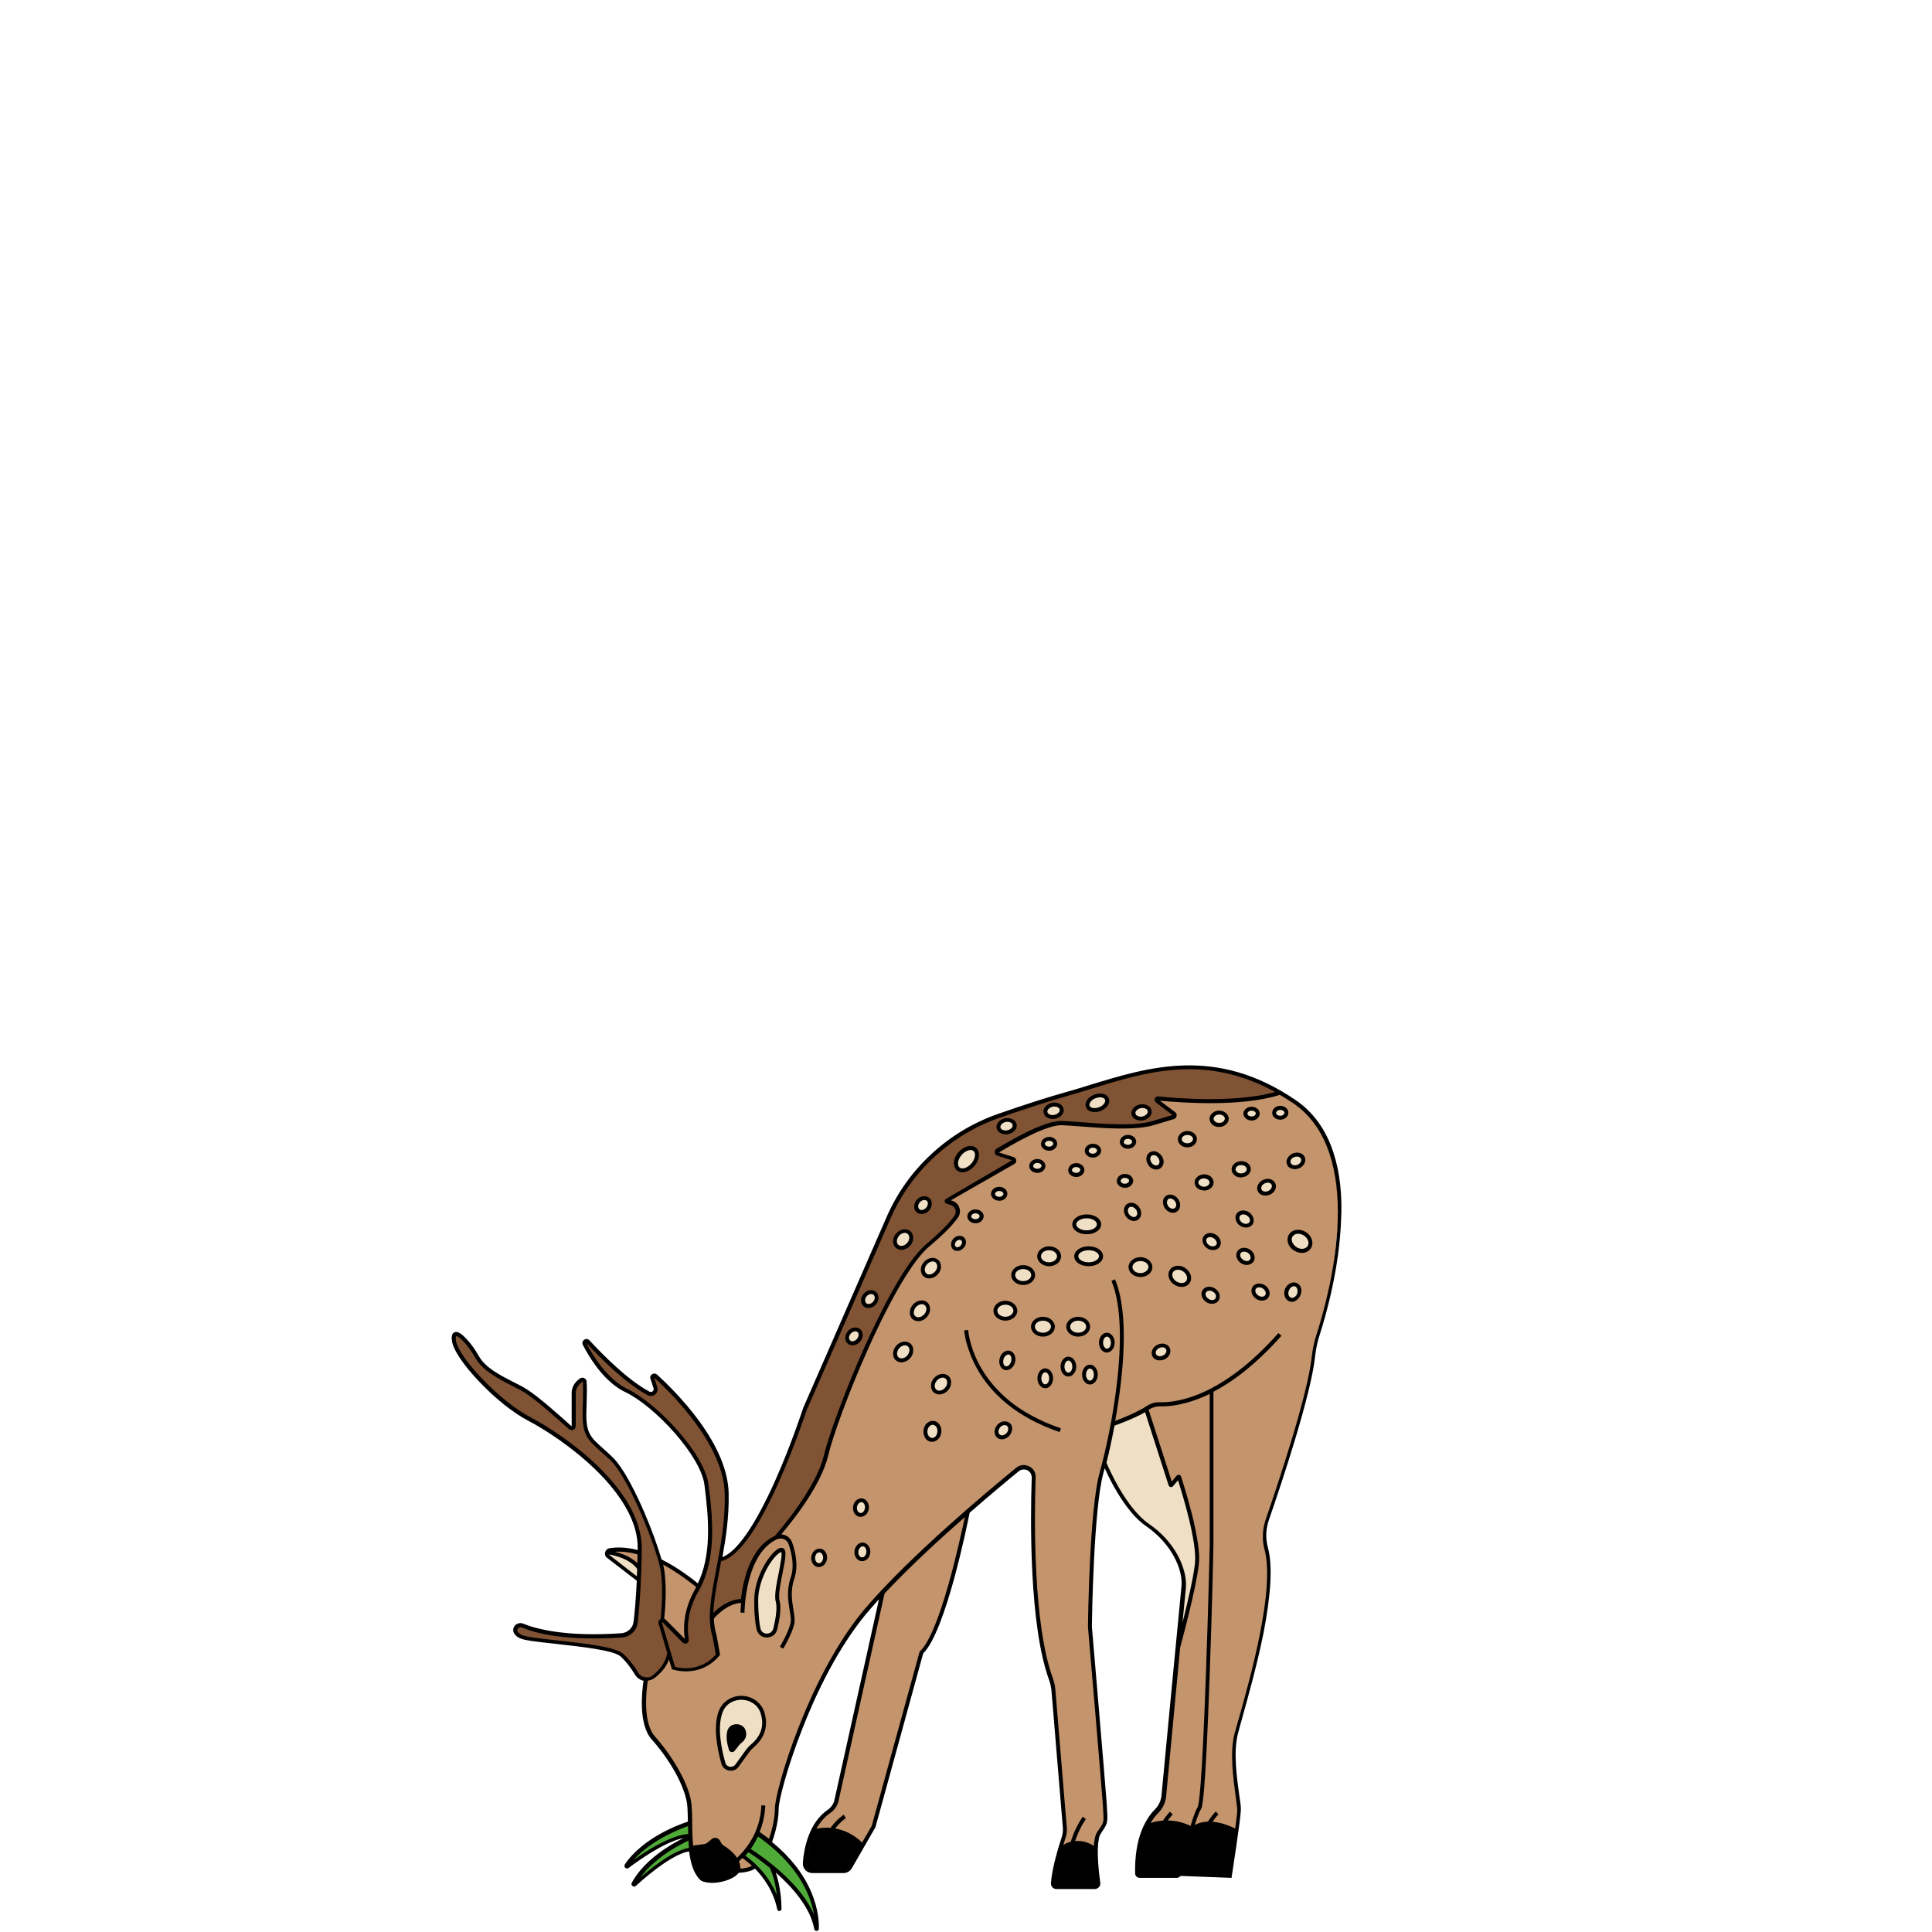 <svg xmlns="http://www.w3.org/2000/svg" xmlns:xlink="http://www.w3.org/1999/xlink" width="500" zoomAndPan="magnify" viewBox="0 0 375 375" height="500" preserveAspectRatio="xMidYMid meet" version="1.0"><defs><clipPath id="e9cee5782d"><path d="M 121 353 L 159 353 L 159 374.785 L 121 374.785 Z M 121 353 " clip-rule="nonzero"/></clipPath><clipPath id="48e48f6ad9"><path d="M 87.5 206 L 260.75 206 L 260.75 374.785 L 87.5 374.785 Z M 87.5 206 " clip-rule="nonzero"/></clipPath></defs><path fill="#c4946c" d="M 149.406 357.707 C 149.406 357.707 150.754 354.301 150.754 351.168 C 150.754 348.031 157.215 325.445 168.305 312.5 C 176.734 302.684 191 290.668 197.426 285.367 C 198.703 284.297 200.637 285.262 200.57 286.914 C 200.293 295.625 200.086 315.562 203.922 325.996 C 204.195 326.719 204.336 327.477 204.402 328.27 L 206.613 354.918 C 206.648 355.539 206.578 356.16 206.406 356.777 C 205.82 358.57 204.543 362.668 204.336 365.664 C 204.301 366.074 204.609 366.418 205.027 366.418 L 212.453 366.418 C 212.867 366.418 213.211 366.039 213.145 365.629 C 212.832 363.492 212.141 357.57 213.246 355.883 C 214.629 353.816 214.629 354.195 214.387 350.547 C 214.145 346.895 211.484 315.906 211.484 315.906 C 211.484 315.906 211.727 292.977 213.766 285.918 L 214.215 284.297 L 215.699 286.914 C 215.699 286.914 219.016 293.043 221.125 294.73 C 223.23 296.418 227.031 300.035 227.723 301.273 C 228.414 302.512 229.793 305.543 229.727 307.125 C 229.656 308.676 227.551 330.539 227.551 330.539 L 225.996 346.828 C 225.996 346.828 226.234 349.133 225.34 350.34 C 224.441 351.543 223.16 353.027 222.746 353.816 C 222.332 354.645 221.227 357.469 221.02 358.98 C 220.812 360.496 220.848 364.113 220.848 364.113 L 228.793 364.25 C 228.793 364.25 229.312 363.871 230.242 363.941 C 231.176 364.008 238.707 364.25 238.707 364.25 L 240.469 351.477 C 240.469 351.477 238.984 341.215 239.605 338.391 C 240.191 335.566 242.094 328.82 242.094 328.82 C 242.094 328.82 245.133 316.25 245.477 313.84 C 245.824 311.43 246.996 305.266 246.098 302.477 C 245.234 299.688 245.34 297.555 245.582 296.488 C 245.824 295.418 249.207 285.367 249.207 285.367 C 249.207 285.367 254.043 269.148 254.461 266.289 C 254.91 263.465 255.426 260.469 255.566 259.953 C 255.703 259.473 257.809 251.93 258.121 250.449 C 258.434 248.969 260.746 233.648 259.469 228.484 C 258.191 223.316 257.359 215.297 245.168 210.371 C 232.973 205.445 224.715 207.617 224.715 207.617 L 211.242 211.059 L 193.418 216.707 C 193.418 216.707 185.543 219.977 182.156 223.25 C 178.77 226.52 175.074 230.309 172.898 235.23 C 170.723 240.156 163.398 256.891 163.398 256.891 L 156.801 272.176 L 155.453 275.758 L 150.996 287.121 L 148.094 293.148 C 148.094 293.148 145.125 298.141 144.641 298.758 C 144.156 299.414 141.324 302.098 141.324 302.098 L 140.082 302.684 L 138.699 308.367 L 135.246 307.609 C 135.246 307.609 129.855 302.512 123.566 301.203 C 117.281 299.895 117.832 301.617 117.832 301.617 L 119.734 303.441 L 124.191 306.645 L 126.02 324.41 L 124.984 327.441 C 124.984 327.441 124.883 333.434 125.539 335.016 C 126.195 336.602 127.68 338.426 128.23 339.148 C 128.785 339.906 133.066 345.277 133.484 348.723 C 133.898 352.129 134.242 359.98 134.242 359.98 C 134.242 359.98 136.145 362.977 136.316 363.219 C 136.523 363.457 143.777 363.457 144.398 363.219 C 145.02 362.977 146.574 362.355 146.574 362.355 L 144.09 360.188 L 146.957 355.953 Z M 149.406 357.707 " fill-opacity="1" fill-rule="nonzero"/><path fill="#7f5334" d="M 150.652 298.52 C 150.652 298.52 158.734 289.566 160.359 282.508 C 161.98 275.449 172.863 247.867 180.086 241.844 C 183.191 239.227 184.781 237.434 185.609 236.266 C 186.266 235.301 185.82 233.992 184.68 233.613 L 183.848 233.336 C 183.746 233.305 183.746 233.164 183.816 233.133 L 196.664 225.625 C 196.941 225.453 196.906 225.039 196.598 224.938 L 193.766 224.039 C 193.453 223.938 193.418 223.523 193.695 223.352 C 195.906 221.977 202.883 217.879 206.133 217.98 C 210.035 218.117 219.156 219.359 223.816 217.98 L 227.723 216.809 C 228.031 216.707 228.102 216.293 227.859 216.121 L 224.648 213.676 C 224.406 213.504 224.578 213.125 224.855 213.16 C 228.48 213.539 240.812 214.539 248.52 212.023 C 248.52 212.023 239.707 206.859 231.555 207.102 C 223.402 207.34 216.047 209.613 216.047 209.613 L 204.402 213.09 L 191.52 217.328 C 191.52 217.328 184.09 221.562 182.742 222.801 C 181.43 224.039 176.422 229.48 176.422 229.48 L 173.418 234.406 L 160.703 263.258 L 156.801 272.211 L 152.066 284.609 L 149.027 291.219 L 146.781 295.488 C 146.781 295.488 143.328 300.723 142.086 301.547 C 140.84 302.34 139.699 302.41 139.699 302.41 L 138.113 310.57 L 138.113 313.531 C 138.113 313.531 141.844 310.57 144.055 310.879 C 144.055 310.879 145.02 304.992 145.781 303.785 C 146.539 302.582 146.539 302.582 146.539 302.582 C 146.539 302.582 148.164 299.965 149.406 299.277 C 150.652 298.52 150.652 298.52 150.652 298.52 Z M 150.652 298.52 " fill-opacity="1" fill-rule="nonzero"/><path fill="#c4946c" d="M 187.82 293.492 L 182.953 312.465 C 182.953 312.465 181.188 317.18 180.566 318.281 C 179.91 319.387 178.805 320.797 178.805 320.797 L 175.008 334.637 L 169.688 353.957 L 166.266 360.223 C 166.266 360.223 165.367 363.219 162.879 363.219 C 160.43 363.219 156.801 363.219 156.801 363.219 C 156.801 363.219 155.867 361.805 156.18 360.668 C 156.457 359.535 157.594 355.641 157.941 355.059 C 158.285 354.438 158.598 353.508 159.703 352.578 C 160.809 351.648 162.191 350.203 162.398 349.445 C 162.57 348.688 167.129 327.926 167.129 327.926 L 171.309 309.125 L 181.363 298.965 Z M 187.82 293.492 " fill-opacity="1" fill-rule="nonzero"/><path fill="#7f5334" d="M 130.684 323.828 L 128.094 315.113 C 127.957 314.633 128.543 314.289 128.887 314.633 L 132.723 318.488 C 132.93 318.766 133.344 318.559 133.277 318.25 C 132.93 316.32 132.828 312.773 135.211 308.641 C 138.801 302.41 137.871 293.973 137.109 288.188 C 136.352 282.402 127.438 272.762 121.566 269.941 C 117.73 268.082 114.934 263.742 113.48 260.953 C 113.273 260.539 113.828 260.16 114.137 260.504 C 116.727 263.328 121.633 268.254 125.883 270.523 C 126.609 270.902 127.473 270.215 127.195 269.422 L 126.609 267.598 C 126.469 267.219 126.953 266.91 127.266 267.184 C 130.684 270.285 140.805 280.27 141.012 289.91 C 141.289 301.516 136.559 311.258 138.629 317.699 L 139.285 321.277 C 139.32 321.211 136.488 325.309 130.684 323.828 Z M 130.684 323.828 " fill-opacity="1" fill-rule="nonzero"/><path fill="#7f5334" d="M 128.508 314.496 C 128.508 314.496 129.234 308.746 128.508 304.578 C 127.781 300.414 122.461 286.812 118.664 283.129 C 114.863 279.441 113.273 279.34 113.445 273.691 C 113.551 270.492 113.551 268.941 113.48 268.219 C 113.48 267.906 113.102 267.703 112.824 267.906 C 112.203 268.32 111.34 269.113 111.34 270.422 L 111.34 276.824 C 111.34 277.203 110.891 277.379 110.648 277.137 C 108.887 275.551 104.328 271.453 102.047 270.043 C 99.215 268.254 94.48 266.738 92.582 263.434 C 90.68 260.125 87.641 257.098 88.125 260.367 C 88.609 263.637 96.449 272.211 102.633 275.449 C 108.816 278.684 124.328 289.258 124.156 300.758 C 124.051 307.816 123.637 312.395 123.359 314.941 C 123.188 316.32 122.082 317.422 120.668 317.492 C 116.383 317.801 107.262 318.043 101.426 315.598 C 100.805 315.355 100.113 315.699 100.008 316.355 C 99.941 316.77 100.148 317.215 100.941 317.664 C 102.945 318.801 118.387 319.145 120.734 321.348 C 121.945 322.449 122.945 323.859 123.602 324.996 C 124.258 326.098 125.746 326.375 126.746 325.582 C 128.023 324.617 129.441 323.105 129.785 320.867 " fill-opacity="1" fill-rule="nonzero"/><g clip-path="url(#e9cee5782d)"><path fill="#50aa37" d="M 158.598 374.441 C 158.598 374.512 158.492 374.512 158.492 374.441 C 157.594 369.555 153.207 365.109 149.719 362.254 C 151.168 365.285 151.379 369.105 151.379 370.586 C 151.379 370.656 151.273 370.656 151.273 370.586 C 149.824 363.699 144.121 360.223 144.121 360.223 L 145.195 358.949 L 149.754 362.219 C 147.266 360.188 145.195 358.949 145.195 358.949 L 146.988 355.848 C 158.25 363.562 158.668 372.273 158.598 374.441 Z M 123.016 365.695 C 122.945 365.836 123.121 365.938 123.223 365.867 C 125.055 364.184 131.133 358.844 134.52 359.051 L 133.965 356.711 C 134 356.711 126.16 359.945 123.016 365.695 Z M 134.242 356.434 L 133.934 353.957 C 133.934 353.957 125.469 356.504 121.633 362.184 C 121.531 362.324 121.703 362.461 121.84 362.355 C 123.879 360.809 130.754 355.883 134.242 356.434 Z M 134.242 356.434 " fill-opacity="1" fill-rule="nonzero"/></g><path fill="#efe0c5" d="M 148.027 332.504 C 148.613 334.363 148.578 336.738 146.09 338.875 C 145.711 339.184 145.402 339.527 145.125 339.906 L 143.086 342.73 C 142.809 343.109 142.359 343.352 141.879 343.352 C 141.223 343.352 140.633 342.938 140.461 342.352 C 139.84 340.25 138.664 335.363 139.977 332.195 C 141.395 328.508 146.816 328.785 148.027 332.504 Z M 228.828 286.707 L 227.375 288.051 L 226.547 286.156 L 222.473 273.52 L 216.047 276.207 L 214.285 284.332 C 214.285 284.332 218.43 291.461 218.707 291.875 C 218.98 292.25 221.781 295.246 223.336 296.523 C 224.891 297.797 226.961 300.137 227.375 300.723 C 227.789 301.309 229.207 304.164 229.449 305.234 C 229.691 306.301 229.379 311.742 229.379 311.742 L 229 315.941 C 229 315.941 231.418 310.605 231.867 306.164 C 232.316 301.723 231.938 298.484 231.695 297.277 C 231.453 296.109 228.828 286.707 228.828 286.707 Z M 179.738 253.066 C 179.152 252.551 178.113 252.723 177.492 253.48 C 176.871 254.238 176.836 255.238 177.426 255.754 C 178.012 256.27 179.047 256.098 179.668 255.34 C 180.293 254.617 180.324 253.586 179.738 253.066 Z M 179.602 245.184 C 178.98 245.941 178.945 246.938 179.531 247.453 C 180.117 247.973 181.156 247.801 181.777 247.043 C 182.398 246.285 182.434 245.285 181.848 244.77 C 181.258 244.254 180.258 244.461 179.602 245.184 Z M 185.992 226.898 C 186.684 227.484 187.961 227.141 188.859 226.105 C 189.758 225.074 189.895 223.73 189.203 223.145 C 188.512 222.559 187.234 222.906 186.336 223.938 C 185.473 224.969 185.301 226.312 185.992 226.898 Z M 195.594 219.77 C 196.457 219.598 197.047 218.945 196.941 218.289 C 196.805 217.637 196.008 217.258 195.145 217.43 C 194.281 217.602 193.695 218.258 193.797 218.91 C 193.938 219.531 194.73 219.941 195.594 219.77 Z M 203.68 222.973 C 204.336 222.973 204.852 222.527 204.852 221.977 C 204.852 221.457 204.301 221.012 203.645 221.047 C 202.988 221.078 202.469 221.492 202.469 222.043 C 202.469 222.559 202.988 223.008 203.68 222.973 Z M 201.363 227.277 C 202.02 227.277 202.539 226.828 202.539 226.277 C 202.539 225.762 201.984 225.316 201.328 225.348 C 200.672 225.383 200.156 225.797 200.156 226.348 C 200.156 226.863 200.707 227.277 201.363 227.277 Z M 208.93 228.035 C 209.586 228.035 210.105 227.586 210.105 227.035 C 210.105 226.52 209.551 226.074 208.895 226.105 C 208.238 226.105 207.719 226.555 207.719 227.105 C 207.719 227.656 208.273 228.07 208.93 228.035 Z M 169.789 251.035 C 169.305 250.621 168.477 250.762 167.926 251.379 C 167.406 252 167.371 252.828 167.855 253.273 C 168.34 253.688 169.168 253.551 169.719 252.93 C 170.238 252.309 170.273 251.449 169.789 251.035 Z M 176.457 261.055 C 175.871 260.539 174.832 260.711 174.211 261.469 C 173.59 262.227 173.555 263.227 174.141 263.742 C 174.73 264.258 175.766 264.086 176.387 263.328 C 177.008 262.605 177.043 261.574 176.457 261.055 Z M 176.457 239.227 C 175.871 238.711 174.832 238.883 174.211 239.641 C 173.59 240.395 173.555 241.395 174.141 241.91 C 174.73 242.43 175.766 242.254 176.387 241.5 C 177.008 240.773 177.043 239.742 176.457 239.227 Z M 167.543 299.828 C 166.922 299.758 166.336 300.344 166.23 301.137 C 166.164 301.926 166.613 302.617 167.234 302.684 C 167.855 302.754 168.441 302.168 168.547 301.375 C 168.613 300.551 168.164 299.863 167.543 299.828 Z M 159.113 300.965 C 158.492 300.895 157.906 301.48 157.801 302.273 C 157.734 303.062 158.184 303.754 158.805 303.82 C 159.426 303.891 160.012 303.305 160.117 302.512 C 160.219 301.723 159.773 301.031 159.113 300.965 Z M 166.645 260.16 C 167.164 259.539 167.199 258.715 166.715 258.266 C 166.23 257.855 165.402 257.992 164.852 258.609 C 164.332 259.23 164.297 260.059 164.781 260.504 C 165.266 260.918 166.094 260.781 166.645 260.16 Z M 166.957 294.043 C 167.578 294.109 168.164 293.527 168.27 292.734 C 168.34 291.941 167.891 291.254 167.27 291.184 C 166.645 291.117 166.059 291.699 165.953 292.492 C 165.887 293.285 166.336 294.008 166.957 294.043 Z M 178.184 235.023 C 178.668 235.438 179.496 235.301 180.051 234.68 C 180.602 234.062 180.602 233.234 180.117 232.785 C 179.637 232.375 178.805 232.512 178.254 233.133 C 177.699 233.75 177.664 234.578 178.184 235.023 Z M 208.516 237.641 C 208.516 238.504 209.586 239.191 210.934 239.191 C 212.246 239.191 213.352 238.504 213.352 237.641 C 213.352 236.781 212.281 236.094 210.934 236.094 C 209.621 236.094 208.516 236.781 208.516 237.641 Z M 228.238 234.852 C 228.793 234.473 228.863 233.648 228.379 232.957 C 227.895 232.27 227.102 232.027 226.547 232.406 C 225.996 232.785 225.926 233.613 226.41 234.301 C 226.891 234.957 227.688 235.195 228.238 234.852 Z M 223.195 225.898 C 223.645 226.555 224.473 226.828 225.027 226.449 C 225.578 226.074 225.648 225.246 225.164 224.559 C 224.715 223.902 223.887 223.629 223.336 224.008 C 222.781 224.387 222.711 225.211 223.195 225.898 Z M 229.828 246.457 C 228.93 245.871 227.824 245.973 227.375 246.699 C 226.891 247.422 227.238 248.453 228.137 249.039 C 229.035 249.625 230.141 249.52 230.59 248.797 C 231.074 248.074 230.727 247.008 229.828 246.457 Z M 252.008 226.418 C 252.766 226.074 253.148 225.348 252.871 224.73 C 252.594 224.145 251.801 223.902 251.039 224.246 C 250.281 224.59 249.898 225.316 250.176 225.934 C 250.453 226.52 251.246 226.727 252.008 226.418 Z M 230.484 222.32 C 231.312 222.285 231.938 221.734 231.938 221.078 C 231.938 220.426 231.246 219.91 230.418 219.941 C 229.586 219.977 228.965 220.527 228.965 221.184 C 229 221.801 229.691 222.32 230.484 222.32 Z M 221.367 247.488 C 222.438 247.488 223.301 246.801 223.301 245.941 C 223.301 245.078 222.438 244.391 221.367 244.391 C 220.293 244.391 219.43 245.078 219.43 245.941 C 219.43 246.801 220.293 247.488 221.367 247.488 Z M 224.023 262.984 C 224.301 263.57 225.098 263.809 225.855 263.465 C 226.617 263.121 226.996 262.398 226.719 261.777 C 226.445 261.195 225.648 260.953 224.891 261.297 C 224.129 261.641 223.75 262.398 224.023 262.984 Z M 218.359 230.137 C 219.016 230.137 219.535 229.688 219.535 229.137 C 219.535 228.621 218.98 228.172 218.324 228.207 C 217.668 228.207 217.152 228.656 217.152 229.207 C 217.152 229.758 217.703 230.168 218.359 230.137 Z M 213.488 215.297 C 214.523 214.883 215.113 214.02 214.871 213.332 C 214.594 212.645 213.559 212.402 212.523 212.816 C 211.484 213.23 210.898 214.09 211.141 214.777 C 211.383 215.434 212.453 215.672 213.488 215.297 Z M 212.176 224.316 C 212.832 224.316 213.352 223.867 213.352 223.316 C 213.352 222.801 212.797 222.355 212.141 222.387 C 211.484 222.422 210.969 222.836 210.969 223.387 C 210.969 223.938 211.52 224.316 212.176 224.316 Z M 220.641 236.438 C 221.191 236.059 221.262 235.23 220.777 234.543 C 220.328 233.887 219.5 233.613 218.945 233.992 C 218.395 234.371 218.324 235.195 218.809 235.887 C 219.293 236.574 220.121 236.816 220.641 236.438 Z M 221.812 217.086 C 222.68 216.914 223.266 216.258 223.16 215.605 C 223.023 214.949 222.23 214.57 221.367 214.742 C 220.5 214.918 219.914 215.57 220.02 216.223 C 220.121 216.844 220.949 217.258 221.812 217.086 Z M 218.98 222.594 C 219.637 222.594 220.156 222.148 220.156 221.598 C 220.156 221.078 219.602 220.633 218.945 220.668 C 218.289 220.699 217.773 221.113 217.773 221.664 C 217.773 222.215 218.324 222.594 218.98 222.594 Z M 242.992 217.121 C 243.648 217.121 244.164 216.672 244.164 216.121 C 244.164 215.605 243.613 215.156 242.957 215.191 C 242.301 215.227 241.781 215.641 241.781 216.191 C 241.781 216.707 242.301 217.121 242.992 217.121 Z M 235.633 250.449 C 234.941 250.004 234.113 250.07 233.73 250.621 C 233.387 251.172 233.629 251.965 234.32 252.414 C 235.012 252.859 235.84 252.793 236.219 252.242 C 236.602 251.691 236.324 250.863 235.633 250.449 Z M 235.84 239.984 C 235.148 239.535 234.32 239.605 233.941 240.156 C 233.594 240.707 233.836 241.5 234.527 241.945 C 235.219 242.395 236.047 242.324 236.426 241.773 C 236.773 241.258 236.531 240.43 235.84 239.984 Z M 236.602 215.949 C 235.77 215.984 235.148 216.535 235.148 217.188 C 235.148 217.844 235.84 218.359 236.668 218.324 C 237.496 218.289 238.121 217.738 238.121 217.086 C 238.121 216.43 237.43 215.914 236.602 215.949 Z M 211.211 257.508 C 211.211 256.648 210.344 255.961 209.273 255.961 C 208.203 255.961 207.34 256.648 207.34 257.508 C 207.34 258.371 208.203 259.059 209.273 259.059 C 210.344 259.059 211.211 258.371 211.211 257.508 Z M 216.012 260.609 C 216.012 259.746 215.492 259.059 214.871 259.059 C 214.25 259.059 213.73 259.746 213.73 260.609 C 213.73 261.469 214.25 262.156 214.871 262.156 C 215.492 262.156 216.012 261.469 216.012 260.609 Z M 242.402 226.934 C 242.402 226.277 241.711 225.762 240.883 225.797 C 240.055 225.832 239.434 226.383 239.434 227.035 C 239.434 227.691 240.125 228.207 240.953 228.172 C 241.781 228.137 242.402 227.586 242.402 226.934 Z M 211.555 265.258 C 210.934 265.258 210.414 265.945 210.414 266.805 C 210.414 267.668 210.934 268.355 211.555 268.355 C 212.176 268.355 212.695 267.668 212.695 266.805 C 212.695 265.945 212.176 265.258 211.555 265.258 Z M 211.312 242.289 C 210 242.289 208.895 242.98 208.895 243.84 C 208.895 244.699 209.965 245.391 211.312 245.391 C 212.66 245.391 213.73 244.699 213.73 243.84 C 213.695 243.012 212.625 242.289 211.312 242.289 Z M 235.184 229.48 C 235.184 228.828 234.492 228.309 233.664 228.344 C 232.836 228.379 232.211 228.93 232.211 229.586 C 232.211 230.238 232.902 230.754 233.73 230.723 C 234.527 230.688 235.184 230.137 235.184 229.48 Z M 240.918 237.605 C 241.609 238.055 242.438 237.984 242.816 237.434 C 243.164 236.883 242.922 236.094 242.23 235.645 C 241.539 235.195 240.711 235.266 240.332 235.816 C 239.984 236.367 240.262 237.16 240.918 237.605 Z M 253.285 239.465 C 252.316 238.812 251.074 238.949 250.555 239.742 C 250.039 240.535 250.418 241.703 251.387 242.324 C 252.352 242.98 253.598 242.84 254.113 242.051 C 254.633 241.258 254.285 240.121 253.285 239.465 Z M 248.449 215.055 C 247.793 215.055 247.273 215.5 247.273 216.051 C 247.273 216.602 247.828 217.016 248.484 216.98 C 249.141 216.98 249.656 216.535 249.656 215.984 C 249.656 215.434 249.141 215.02 248.449 215.055 Z M 251.488 249.348 C 250.832 249.109 250.07 249.555 249.797 250.348 C 249.484 251.141 249.762 251.965 250.418 252.207 C 251.074 252.449 251.836 252 252.109 251.207 C 252.422 250.449 252.145 249.59 251.488 249.348 Z M 242.402 242.84 C 241.711 242.395 240.883 242.461 240.504 243.012 C 240.156 243.562 240.398 244.355 241.09 244.805 C 241.781 245.25 242.609 245.184 242.992 244.633 C 243.336 244.113 243.059 243.289 242.402 242.84 Z M 245.34 249.797 C 244.648 249.348 243.82 249.418 243.441 249.969 C 243.094 250.52 243.336 251.312 244.027 251.758 C 244.719 252.207 245.547 252.137 245.926 251.586 C 246.273 251.035 245.996 250.242 245.34 249.797 Z M 245.34 229.344 C 244.578 229.688 244.199 230.41 244.477 231.031 C 244.754 231.617 245.547 231.855 246.309 231.512 C 247.066 231.168 247.445 230.445 247.172 229.824 C 246.895 229.238 246.098 229 245.34 229.344 Z M 195.145 231.684 C 195.145 231.168 194.594 230.723 193.938 230.754 C 193.281 230.754 192.762 231.203 192.762 231.754 C 192.762 232.27 193.316 232.719 193.973 232.684 C 194.66 232.684 195.18 232.234 195.145 231.684 Z M 207.375 263.707 C 206.754 263.707 206.234 264.395 206.234 265.258 C 206.234 266.117 206.754 266.805 207.375 266.805 C 207.996 266.805 208.516 266.117 208.516 265.258 C 208.516 264.395 207.996 263.707 207.375 263.707 Z M 181.156 276.172 C 180.395 276.102 179.738 276.793 179.637 277.688 C 179.531 278.617 180.086 279.41 180.809 279.477 C 181.57 279.547 182.227 278.859 182.328 277.961 C 182.434 277.031 181.879 276.242 181.156 276.172 Z M 195.906 262.535 C 195.285 262.363 194.629 262.914 194.422 263.742 C 194.215 264.566 194.523 265.359 195.145 265.531 C 195.766 265.703 196.422 265.152 196.633 264.328 C 196.84 263.5 196.527 262.707 195.906 262.535 Z M 189.344 235.129 C 188.688 235.129 188.168 235.574 188.168 236.125 C 188.168 236.645 188.719 237.09 189.375 237.055 C 190.031 237.055 190.551 236.609 190.551 236.059 C 190.551 235.543 190 235.129 189.344 235.129 Z M 183.816 267.324 C 183.227 266.805 182.191 266.977 181.57 267.734 C 180.949 268.492 180.914 269.492 181.5 270.008 C 182.086 270.523 183.125 270.352 183.746 269.594 C 184.367 268.871 184.402 267.84 183.816 267.324 Z M 195.145 252.859 C 194.074 252.859 193.211 253.551 193.211 254.41 C 193.211 255.27 194.074 255.961 195.145 255.961 C 196.215 255.961 197.082 255.27 197.082 254.41 C 197.047 253.551 196.184 252.859 195.145 252.859 Z M 186.82 240.465 C 186.406 240.121 185.75 240.258 185.301 240.742 C 184.887 241.258 184.852 241.945 185.266 242.289 C 185.68 242.633 186.336 242.496 186.785 242.016 C 187.199 241.5 187.234 240.809 186.82 240.465 Z M 195.734 276.48 C 195.215 276.07 194.387 276.207 193.867 276.824 C 193.348 277.445 193.316 278.309 193.797 278.719 C 194.316 279.133 195.145 278.996 195.664 278.375 C 196.215 277.754 196.215 276.93 195.734 276.48 Z M 202.434 255.961 C 201.363 255.961 200.5 256.648 200.5 257.508 C 200.5 258.371 201.363 259.059 202.434 259.059 C 203.504 259.059 204.371 258.371 204.371 257.508 C 204.336 256.648 203.504 255.961 202.434 255.961 Z M 203.645 242.289 C 202.574 242.289 201.711 242.98 201.711 243.84 C 201.711 244.699 202.574 245.391 203.645 245.391 C 204.715 245.391 205.578 244.699 205.578 243.84 C 205.578 243.012 204.715 242.289 203.645 242.289 Z M 202.883 265.98 C 202.262 265.98 201.742 266.668 201.742 267.527 C 201.742 268.391 202.262 269.078 202.883 269.078 C 203.504 269.078 204.023 268.391 204.023 267.527 C 204.023 266.703 203.504 265.98 202.883 265.98 Z M 204.266 214.434 C 203.402 214.605 202.816 215.262 202.918 215.914 C 203.055 216.57 203.852 216.949 204.715 216.777 C 205.578 216.602 206.164 215.949 206.062 215.297 C 205.922 214.676 205.129 214.262 204.266 214.434 Z M 198.602 245.941 C 197.527 245.941 196.664 246.629 196.664 247.488 C 196.664 248.352 197.527 249.039 198.602 249.039 C 199.672 249.039 200.535 248.352 200.535 247.488 C 200.5 246.629 199.637 245.941 198.602 245.941 Z M 151.793 300.859 C 150.688 300.445 146.816 305.473 146.781 310.465 C 146.746 313.566 147.023 315.289 147.23 316.184 C 147.336 316.629 147.645 317.043 148.062 317.285 C 149.027 317.801 150.238 317.285 150.48 316.219 C 150.895 314.496 151.309 312.188 150.961 310.844 C 150.305 308.539 152.898 301.273 151.793 300.859 Z M 117.801 301.652 L 123.707 306.473 L 124.191 304.371 C 124.191 304.371 121.324 302.203 120.77 301.996 C 120.184 301.824 118.664 301.273 117.801 301.652 Z M 117.801 301.652 " fill-opacity="1" fill-rule="nonzero"/><path fill="#000000" d="M 213.004 364.008 C 213.004 364.008 213.695 366.109 213.004 366.418 C 212.316 366.73 206.684 366.418 206.684 366.418 C 206.684 366.418 204.23 366.66 204.402 365.422 C 204.543 364.184 205.957 358.363 205.957 358.363 C 205.957 358.363 208.859 356.02 212.453 358.363 Z M 157.977 355.09 C 157.977 355.09 156.215 361.668 156.316 362.289 C 156.387 362.906 159.012 363.457 159.012 363.457 L 164.641 362.941 L 167.648 357.949 C 163.121 353.301 157.977 355.09 157.977 355.09 Z M 231.418 354.574 C 226.754 352.098 222.438 354.16 222.438 354.16 C 222.438 354.16 221.055 359.188 221.02 359.535 C 220.984 359.844 220.535 363.77 220.812 364.008 C 221.09 364.25 225.613 364.285 227.133 364.285 C 228.652 364.285 229 363.734 229 363.734 L 238.777 364.285 L 240.055 355.059 C 234.078 352.027 231.418 354.574 231.418 354.574 Z M 140.461 358.227 C 140.254 358.086 140.082 357.914 139.977 357.707 L 139.734 357.262 C 139.426 356.676 138.594 356.539 138.113 356.984 L 137.387 357.605 C 137.18 357.777 136.902 357.914 136.625 357.949 L 134.797 358.191 C 134.277 358.258 133.934 358.707 134.035 359.188 C 134.312 360.43 134.863 362.77 135.555 364.355 C 136.523 366.625 143.812 365.113 143.707 362.527 C 143.641 360.359 141.324 358.742 140.461 358.227 Z M 141.289 335.672 C 140.738 336.91 141.223 338.84 141.496 339.664 C 141.566 339.906 141.809 340.078 142.086 340.078 C 142.293 340.078 142.465 339.977 142.602 339.836 L 143.465 338.734 C 143.57 338.598 143.707 338.461 143.879 338.324 C 144.953 337.496 144.953 336.566 144.711 335.844 C 144.227 334.363 141.91 334.258 141.289 335.672 Z M 141.289 335.672 " fill-opacity="1" fill-rule="nonzero"/><g clip-path="url(#48e48f6ad9)"><path fill="#000000" d="M 144.09 329.164 C 144.02 329.164 143.949 329.164 143.879 329.164 C 141.98 329.164 140.289 330.266 139.562 331.988 C 138.215 335.293 139.461 340.391 140.047 342.422 C 140.289 343.18 141.012 343.695 141.844 343.695 C 142.465 343.695 143.016 343.418 143.363 342.938 L 145.402 340.113 C 145.645 339.77 145.953 339.461 146.301 339.148 C 149.027 336.809 148.926 334.191 148.371 332.367 C 147.785 330.508 146.09 329.266 144.09 329.164 Z M 145.816 338.562 C 145.402 338.906 145.055 339.285 144.777 339.664 L 142.742 342.488 C 142.535 342.766 142.188 342.938 141.844 342.938 C 141.359 342.938 140.91 342.625 140.805 342.18 C 140.219 340.215 139.043 335.363 140.289 332.262 C 141.047 330.438 142.742 329.887 144.055 329.922 C 145.402 329.988 147.059 330.715 147.645 332.574 C 148.371 334.914 147.75 336.91 145.816 338.562 Z M 258.848 223.801 C 257.395 219.289 254.91 215.848 251.453 213.504 C 236.082 203.035 223.059 207.066 211.59 210.578 C 210.035 211.059 208.582 211.508 207.098 211.922 C 203.297 212.988 198.809 214.434 193.766 216.191 C 188.926 217.879 184.574 220.496 180.809 223.973 C 177.043 227.449 174.109 231.582 172.07 236.266 L 155.867 273.348 L 155.867 273.383 C 155.832 273.453 153.59 280.406 150.445 287.43 C 146.574 296.074 143.051 301.172 140.219 302.238 C 140.91 298.449 141.531 294.25 141.43 289.809 C 141.324 285.57 139.391 280.855 135.66 275.758 C 132.652 271.66 129.27 268.391 127.539 266.805 C 127.266 266.566 126.883 266.531 126.574 266.738 C 126.262 266.945 126.125 267.289 126.262 267.633 L 126.852 269.457 C 126.953 269.801 126.746 270.008 126.676 270.043 C 126.609 270.113 126.367 270.285 126.055 270.113 C 121.84 267.875 116.969 262.914 114.414 260.16 C 114.137 259.852 113.723 259.816 113.379 260.059 C 113.031 260.297 112.965 260.711 113.137 261.055 C 116.141 266.805 119.285 269.215 121.391 270.215 C 127.195 273.004 136.004 282.578 136.73 288.188 C 137.109 291.184 137.523 294.664 137.422 298.207 C 137.316 301.824 136.66 304.855 135.453 307.332 C 134.484 306.543 131.754 304.371 128.406 302.684 C 127.715 300.273 126.469 296.832 125.055 293.527 C 123.742 290.496 121.219 285.09 118.906 282.852 C 118.18 282.164 117.559 281.578 117.004 281.094 C 114.586 278.926 113.652 278.133 113.828 273.691 C 113.93 270.457 113.93 268.906 113.859 268.184 C 113.859 267.906 113.688 267.633 113.41 267.496 C 113.137 267.355 112.859 267.391 112.617 267.527 C 111.996 267.941 110.961 268.871 110.961 270.352 L 110.961 276.758 C 110.961 276.758 110.961 276.793 110.926 276.793 C 110.891 276.793 110.891 276.793 110.891 276.793 C 109.059 275.141 104.535 271.074 102.254 269.664 C 101.461 269.148 100.492 268.664 99.523 268.184 C 97.039 266.91 94.238 265.496 92.926 263.191 C 92.234 261.949 91.371 260.746 90.543 259.887 C 89.543 258.816 88.816 258.371 88.262 258.578 C 87.504 258.816 87.676 259.988 87.746 260.367 C 87.988 262.02 89.922 264.914 92.961 268.113 C 96.035 271.387 99.594 274.211 102.461 275.723 C 105.883 277.516 111.098 280.922 115.52 285.191 C 118.043 287.637 120.043 290.117 121.426 292.527 C 123.051 295.352 123.844 298.07 123.777 300.688 C 123.777 300.758 123.777 300.824 123.777 300.859 C 121.773 300.344 119.941 300.242 118.281 300.516 C 117.867 300.586 117.559 300.895 117.453 301.309 C 117.352 301.723 117.488 302.133 117.832 302.375 L 123.602 306.816 C 123.43 310.434 123.188 313.051 122.98 314.77 C 122.844 315.977 121.84 316.906 120.633 317.008 C 109.301 317.801 103.531 315.977 101.562 315.148 C 101.148 314.977 100.699 315.012 100.32 315.219 C 99.941 315.426 99.699 315.77 99.629 316.184 C 99.559 316.629 99.699 317.32 100.734 317.902 C 101.562 318.387 104.121 318.66 108.195 319.109 C 112.824 319.625 119.148 320.316 120.461 321.52 C 121.668 322.621 122.672 324.066 123.258 325.066 C 123.637 325.652 124.227 326.098 124.914 326.238 C 124.641 327.957 123.809 334.637 126.504 337.633 C 130.996 342.695 133.242 347.895 133.414 350.613 C 133.484 351.441 133.484 352.473 133.516 353.543 C 133.516 353.543 133.516 353.578 133.516 353.578 C 131.996 354.059 124.812 356.641 121.289 361.875 C 121.148 362.082 121.184 362.355 121.359 362.527 C 121.461 362.633 121.598 362.668 121.703 362.668 C 121.805 362.668 121.91 362.633 122.016 362.562 C 123.121 361.738 125.297 360.152 127.645 358.844 C 129.648 357.707 131.34 357.02 132.652 356.777 C 130.34 357.914 125.121 360.875 122.637 365.422 C 122.496 365.629 122.566 365.902 122.773 366.074 C 122.879 366.145 122.98 366.18 123.086 366.18 C 123.223 366.18 123.328 366.145 123.43 366.043 C 126.781 362.977 131.098 359.738 133.758 359.359 C 134.035 361.531 134.59 363.492 135.762 364.734 C 136.074 365.078 136.488 365.25 136.938 365.25 C 137.145 365.25 137.352 365.215 137.559 365.113 C 138.836 364.559 141.637 363.184 144.09 360.637 C 144.434 360.875 145.125 361.395 145.953 362.148 C 145.055 362.668 143.434 362.77 142.809 362.77 L 142.809 363.527 C 142.809 363.527 142.844 363.527 142.879 363.527 C 143.258 363.527 145.402 363.492 146.539 362.699 C 148.199 364.387 150.133 367.039 150.859 370.586 C 150.895 370.793 151.102 370.93 151.273 370.93 C 151.273 370.93 151.309 370.93 151.309 370.93 C 151.551 370.895 151.688 370.723 151.688 370.484 C 151.688 369.207 151.516 366.215 150.582 363.457 C 153.762 366.281 157.285 370.207 158.043 374.406 C 158.078 374.613 158.25 374.785 158.492 374.785 C 158.492 374.785 158.527 374.785 158.527 374.785 C 158.77 374.785 158.941 374.582 158.941 374.375 C 158.977 373.305 158.906 370.516 157.352 367.004 C 155.832 363.527 153.312 360.359 149.855 357.535 C 150.168 356.676 151.137 353.816 151.137 351.098 C 151.137 349.547 152.758 343.109 155.73 335.566 C 160.43 323.551 165.332 316.492 168.613 312.672 C 169.238 311.914 169.93 311.191 170.617 310.398 L 161.98 349.309 C 161.809 350.133 161.324 350.82 160.637 351.305 C 157.008 353.781 156.039 358.809 155.832 361.566 C 155.801 362.082 155.973 362.598 156.316 362.977 C 156.664 363.355 157.18 363.562 157.699 363.562 L 163.711 363.562 C 164.367 363.562 164.988 363.219 165.332 362.633 L 169.93 354.645 L 179.188 320.934 C 183.609 316.562 187.789 295.695 188.203 293.629 C 192.07 290.254 195.527 287.363 197.738 285.57 C 198.219 285.191 198.844 285.125 199.395 285.367 C 199.949 285.641 200.258 286.191 200.258 286.812 C 199.98 295.074 199.773 315.461 203.609 326.031 C 203.852 326.719 204.023 327.441 204.094 328.199 L 206.305 354.852 C 206.34 355.438 206.27 355.988 206.098 356.539 C 205.543 358.227 204.195 362.461 203.988 365.523 C 203.953 365.836 204.094 366.109 204.266 366.316 C 204.438 366.523 204.75 366.66 205.059 366.66 L 212.488 366.66 C 212.797 366.66 213.109 366.523 213.316 366.281 C 213.523 366.039 213.629 365.73 213.559 365.422 C 212.762 359.707 213.074 356.777 213.629 355.953 C 213.73 355.781 213.867 355.609 213.938 355.469 C 215.043 353.852 215.043 353.715 214.836 350.547 L 214.836 350.375 C 214.594 346.793 212.004 316.664 211.934 315.734 C 211.934 314.977 212.246 292.734 214.18 285.883 C 214.25 285.605 214.352 285.297 214.422 284.988 C 214.836 285.883 215.492 287.293 216.355 288.809 C 218.359 292.32 220.434 294.867 222.539 296.281 C 227.445 299.688 229.691 304.75 229.312 308.023 C 229 311.051 226.27 339.77 225.441 348.516 C 225.34 349.512 224.891 350.477 224.199 351.168 C 223.473 351.891 222.438 353.199 221.605 355.262 C 220.676 357.605 220.262 360.43 220.328 363.629 C 220.328 364.113 220.742 364.492 221.191 364.492 L 228.414 364.492 C 228.688 364.492 228.965 364.355 229.137 364.113 L 239.051 364.492 L 239.086 364.148 C 239.156 363.699 240.812 353.094 240.848 351.305 C 240.883 350.789 240.746 349.789 240.539 348.445 C 240.09 345.141 239.363 340.113 240.262 336.602 C 240.434 335.945 240.711 334.879 241.09 333.535 C 242.16 329.715 243.957 323.344 245.234 317.043 C 246.723 309.398 247.031 303.785 246.098 300.379 C 245.617 298.621 245.684 296.762 246.309 294.973 C 248.727 287.98 254.426 270.973 255.254 263.328 C 255.426 261.848 255.703 260.438 256.152 259.094 C 257.57 254.688 259.953 245.941 260.297 236.953 C 260.574 232.027 260.055 227.52 258.848 223.801 Z M 151.137 287.742 C 154.211 280.855 156.457 274.035 156.594 273.66 L 172.797 236.609 C 174.797 232.027 177.664 227.965 181.363 224.559 C 185.059 221.148 189.309 218.602 194.039 216.949 C 199.051 215.191 203.539 213.781 207.305 212.68 C 208.789 212.266 210.242 211.816 211.797 211.336 C 217.602 209.543 223.578 207.684 230.07 207.547 C 236.184 207.41 241.918 208.891 247.516 211.953 C 239.883 214.125 228.344 213.195 224.855 212.816 C 224.543 212.781 224.266 212.953 224.164 213.23 C 224.059 213.504 224.129 213.812 224.371 213.988 L 227.582 216.43 L 223.68 217.602 C 220.191 218.637 214.145 218.152 209.723 217.809 C 208.309 217.707 207.062 217.602 206.098 217.566 C 206.062 217.566 205.992 217.566 205.957 217.566 C 202.605 217.566 196.113 221.355 193.418 222.973 C 193.176 223.145 193.039 223.422 193.074 223.695 C 193.109 224.008 193.316 224.246 193.59 224.316 L 196.422 225.211 L 183.609 232.719 C 183.434 232.82 183.332 233.027 183.367 233.199 C 183.398 233.406 183.539 233.578 183.711 233.613 L 184.539 233.887 C 184.953 234.027 185.266 234.336 185.438 234.75 C 185.578 235.164 185.508 235.609 185.266 235.953 C 184.266 237.402 182.434 239.262 179.809 241.465 C 175.559 245.012 170.445 255.582 167.75 261.574 C 163.918 270.18 160.773 278.891 159.945 282.371 C 158.426 288.945 151.031 297.383 150.375 298.141 C 147.613 299.379 145.574 302.375 144.469 306.746 C 144.121 308.09 143.949 309.332 143.812 310.363 C 142.43 310.434 140.98 311.02 139.562 312.086 C 139.113 312.43 138.734 312.773 138.457 313.051 C 138.562 310.57 139.078 307.746 139.668 304.684 C 139.77 304.133 139.875 303.582 139.977 303.027 C 143.223 302.238 146.957 297.074 151.137 287.742 Z M 135.141 308.055 C 135.07 308.195 135.004 308.332 134.934 308.434 C 132.551 312.602 132.617 316.219 132.93 318.109 L 129.199 314.359 C 129.129 314.289 129.027 314.219 128.922 314.184 C 129.062 312.844 129.512 308.125 128.887 304.512 C 128.855 304.27 128.785 303.992 128.715 303.684 C 131.859 305.406 134.383 307.438 135.141 308.055 Z M 128.508 314.91 C 128.578 314.875 128.613 314.91 128.645 314.91 L 132.445 318.766 C 132.652 319.008 132.965 319.074 133.277 318.973 C 133.586 318.832 133.758 318.523 133.691 318.215 C 133.379 316.492 133.207 312.945 135.59 308.848 C 137.215 306.023 138.078 302.547 138.215 298.277 C 138.32 294.695 137.906 291.148 137.523 288.156 C 137.18 285.434 135.004 281.613 131.582 277.723 C 128.406 274.105 124.672 271.008 121.773 269.594 C 117.938 267.734 115.141 263.258 113.828 260.746 C 113.828 260.746 113.859 260.711 113.859 260.711 C 116.418 263.5 121.391 268.492 125.711 270.801 C 126.195 271.043 126.746 271.008 127.16 270.664 C 127.574 270.316 127.75 269.766 127.574 269.25 L 126.988 267.426 C 126.988 267.426 127.023 267.426 127.023 267.426 C 130.168 270.285 140.426 280.305 140.668 289.875 C 140.805 295.246 139.84 300.242 139.012 304.648 C 138.043 309.777 137.18 314.219 138.32 317.73 L 138.941 321.141 C 138.699 321.418 138.043 322.172 136.973 322.793 C 135.211 323.793 133.207 324.066 131.031 323.551 L 128.508 315.047 C 128.473 314.977 128.438 314.941 128.508 314.91 Z M 123.742 301.688 C 123.742 302.273 123.707 302.855 123.707 303.406 C 122.879 302.582 121.703 301.926 120.32 301.48 C 119.977 301.375 119.664 301.273 119.387 301.203 C 120.734 301.102 122.188 301.273 123.742 301.688 Z M 118.281 301.824 C 118.25 301.789 118.215 301.754 118.215 301.723 C 119.32 301.895 122.188 302.547 123.672 304.512 C 123.672 304.992 123.637 305.473 123.602 305.957 Z M 123.949 324.758 C 123.328 323.723 122.289 322.207 121.012 321.039 C 119.527 319.66 113.551 319.008 108.332 318.422 C 105.02 318.043 101.91 317.73 101.148 317.285 C 100.629 316.973 100.355 316.664 100.422 316.355 C 100.457 316.113 100.629 315.977 100.734 315.941 C 100.906 315.84 101.113 315.84 101.32 315.906 C 107.125 318.352 115.969 318.145 120.734 317.836 C 122.324 317.73 123.602 316.492 123.777 314.941 C 124.086 312.293 124.465 307.711 124.57 300.723 C 124.605 297.969 123.777 295.109 122.117 292.148 C 120.699 289.668 118.664 287.156 116.105 284.641 C 111.648 280.305 106.332 276.859 102.875 275.035 C 100.113 273.59 96.625 270.801 93.582 267.598 C 90.715 264.637 88.746 261.746 88.504 260.266 C 88.402 259.539 88.504 259.336 88.539 259.301 C 88.645 259.301 89.125 259.473 90.023 260.438 C 90.785 261.262 91.613 262.398 92.27 263.57 C 93.688 266.047 96.625 267.527 99.18 268.871 C 100.148 269.355 101.078 269.836 101.875 270.316 C 104.121 271.73 108.574 275.723 110.406 277.379 C 110.648 277.582 110.961 277.652 111.27 277.516 C 111.582 277.379 111.754 277.102 111.754 276.793 L 111.754 270.387 C 111.754 269.285 112.48 268.598 113.066 268.184 C 113.066 268.184 113.066 268.184 113.102 268.184 C 113.102 268.184 113.137 268.219 113.137 268.219 C 113.172 268.941 113.203 270.457 113.102 273.691 C 112.93 278.48 114.07 279.477 116.555 281.68 C 117.109 282.164 117.73 282.75 118.457 283.402 C 122.223 287.051 127.473 300.652 128.199 304.648 C 128.82 308.23 128.336 313.117 128.23 314.219 C 127.887 314.426 127.715 314.805 127.852 315.219 L 129.512 320.832 C 129.164 322.93 127.75 324.379 126.645 325.238 C 126.227 325.547 125.746 325.652 125.262 325.547 C 124.641 325.48 124.227 325.168 123.949 324.758 Z M 127.301 358.258 C 125.676 359.156 124.156 360.188 122.98 361.016 C 124.883 358.879 127.402 357.297 129.371 356.262 C 131.203 355.332 132.793 354.711 133.551 354.438 C 133.551 354.953 133.586 355.469 133.586 355.988 C 132.031 356.055 129.926 356.812 127.301 358.258 Z M 128.094 361.426 C 126.676 362.426 125.363 363.492 124.328 364.355 C 125.953 362.184 128.164 360.496 129.855 359.359 C 131.445 358.328 132.895 357.605 133.621 357.262 C 133.656 357.742 133.691 358.227 133.723 358.672 C 132.273 358.914 130.375 359.809 128.094 361.426 Z M 150.789 367.832 C 149.855 365.523 148.512 363.77 147.406 362.598 C 146.266 361.359 145.195 360.566 144.676 360.188 C 144.883 359.98 145.055 359.738 145.262 359.5 C 145.883 359.91 147.508 360.98 149.406 362.527 C 150.203 364.215 150.582 366.18 150.789 367.832 Z M 156.695 367.383 C 157.422 369.004 157.801 370.449 158.008 371.617 C 156.836 368.898 154.66 366.109 151.516 363.285 C 148.992 361.047 146.609 359.43 145.711 358.879 C 146.23 358.156 146.715 357.328 147.129 356.469 C 151.652 359.637 154.867 363.285 156.695 367.383 Z M 178.562 320.52 L 178.496 320.59 L 169.203 354.402 L 164.641 362.289 C 164.434 362.633 164.09 362.84 163.711 362.84 L 159.98 362.84 C 159.633 360.086 160.219 357.605 161.707 355.438 C 162.879 353.75 164.191 352.887 164.191 352.887 L 163.777 352.234 C 163.711 352.27 162.328 353.164 161.086 354.953 C 159.98 356.57 158.77 359.188 159.184 362.805 L 157.699 362.805 C 157.387 362.805 157.113 362.668 156.902 362.461 C 156.695 362.219 156.594 361.945 156.629 361.633 C 156.871 359.016 157.734 354.266 161.117 351.922 C 161.98 351.34 162.57 350.477 162.777 349.48 L 171.691 309.297 C 176.387 304.305 182.121 298.965 187.27 294.488 C 186.266 299.172 182.434 316.906 178.562 320.52 Z M 228.621 301.926 C 227.34 299.551 225.406 297.418 223.023 295.797 C 218.531 292.699 215.184 284.918 214.766 283.918 C 215.25 281.992 215.805 279.512 216.32 276.723 C 217.152 276.414 220.191 275.312 222.262 274.105 L 226.824 288.293 C 226.891 288.465 227.031 288.602 227.203 288.637 C 227.375 288.672 227.551 288.602 227.688 288.465 L 228.652 287.328 C 229.449 289.809 232.418 299.379 231.938 303.512 C 231.625 306.336 230.449 311.293 229.52 314.977 C 229.863 311.535 230.105 309.02 230.176 308.262 C 230.348 306.371 229.793 304.133 228.621 301.926 Z M 228.586 363.805 C 228.586 363.836 228.516 363.871 228.48 363.871 L 223.922 363.871 C 223.645 360.016 224.613 357.09 225.512 355.297 C 226.512 353.301 227.617 352.199 227.617 352.199 L 227.102 351.648 C 227.066 351.684 225.891 352.82 224.855 354.918 C 223.922 356.812 222.887 359.879 223.16 363.871 L 221.297 363.871 C 221.227 363.871 221.191 363.836 221.191 363.77 C 221.055 356.676 223.438 353.266 224.855 351.855 C 225.684 351.027 226.203 349.926 226.34 348.723 C 226.859 343.211 228.137 329.715 229.07 319.762 C 229.242 319.109 232.18 308.367 232.695 303.582 C 232.938 301.617 232.453 298.348 231.348 293.871 C 230.484 290.461 229.52 287.43 229.242 286.57 C 229.172 286.398 229.035 286.297 228.863 286.262 C 228.688 286.227 228.516 286.297 228.379 286.434 L 227.445 287.57 L 222.953 273.66 C 222.988 273.625 223.023 273.625 223.023 273.59 C 223.645 273.176 224.371 272.969 225.098 272.969 C 226.891 273.039 230.312 272.73 234.805 270.559 L 234.805 300 C 234.805 300.137 234.527 312.359 234.078 324.688 C 233.285 347.137 232.695 350.41 232.453 350.789 C 231.348 352.508 229.207 361.188 228.586 363.805 Z M 259.641 237.09 C 259.332 246.008 256.945 254.652 255.531 259.023 C 255.082 260.402 254.77 261.883 254.598 263.434 C 253.77 270.973 248.07 287.949 245.684 294.902 C 245.027 296.832 244.926 298.863 245.441 300.758 C 247.551 308.469 242.574 326.031 240.469 333.504 C 240.09 334.844 239.777 335.879 239.605 336.566 C 238.672 340.25 239.398 345.348 239.848 348.723 C 240.02 349.996 240.156 350.992 240.156 351.441 C 240.09 352.992 238.742 361.977 238.43 363.836 L 232.801 363.629 C 232.559 359.879 233.523 357.02 234.391 355.262 C 235.391 353.266 236.496 352.164 236.496 352.164 L 235.977 351.613 C 235.941 351.648 234.77 352.785 233.734 354.887 C 232.801 356.746 231.797 359.707 232.039 363.598 L 229.414 363.492 C 230.625 358.5 232.246 352.441 233.074 351.234 C 233.316 350.891 233.941 349.961 234.805 324.824 C 235.254 312.465 235.527 300.137 235.527 300 L 235.527 270.145 C 239.328 268.148 243.82 264.809 248.727 259.266 L 248.137 258.75 C 237.117 271.18 228.344 272.281 225.062 272.176 C 224.164 272.145 223.301 272.418 222.539 272.934 C 220.848 274.07 217.773 275.312 216.461 275.793 C 218.082 266.773 219.223 254.961 216.426 248.316 L 215.734 248.625 C 217.875 253.723 217.531 262.02 216.84 268.082 C 216.047 275.207 214.492 282.059 213.453 285.777 C 211.449 292.805 211.176 314.91 211.176 315.84 C 211.211 316.148 213.836 346.863 214.078 350.477 L 214.078 350.648 C 214.18 352.199 214.25 352.957 214.145 353.508 C 214.043 354.023 213.836 354.332 213.316 355.09 C 213.211 355.23 213.109 355.402 212.973 355.574 C 211.832 357.297 212.348 362.562 212.797 365.559 C 212.797 365.695 212.762 365.766 212.73 365.801 C 212.695 365.836 212.625 365.902 212.488 365.902 L 207.582 365.902 C 207.098 357.879 210.727 353.164 210.762 353.094 L 210.172 352.613 C 210.137 352.68 209.172 353.922 208.273 356.227 C 207.477 358.293 206.613 361.598 206.855 365.867 L 205.094 365.867 C 204.992 365.867 204.922 365.836 204.852 365.766 C 204.785 365.695 204.75 365.629 204.785 365.523 C 204.992 362.527 206.27 358.363 206.82 356.711 C 207.027 356.055 207.133 355.402 207.062 354.711 L 204.852 328.062 C 204.785 327.234 204.609 326.445 204.336 325.688 C 200.535 315.219 200.742 294.973 201.02 286.742 C 201.055 285.812 200.57 284.988 199.738 284.609 C 198.91 284.195 197.977 284.297 197.254 284.883 C 191.312 289.738 176.594 302.098 168.062 312.051 C 164.746 315.906 159.805 323.07 155.039 335.188 C 152 342.902 150.41 349.34 150.41 350.992 C 150.41 353.336 149.617 355.883 149.27 356.918 C 148.684 356.469 148.062 356.02 147.438 355.574 C 148.062 354.059 148.441 352.371 148.543 350.441 L 147.785 350.41 C 147.406 359.359 139.699 363.355 137.352 364.355 C 137.039 364.492 136.66 364.422 136.453 364.148 C 135.348 362.941 134.828 360.945 134.59 358.742 L 134.59 358.5 C 134.59 358.5 134.555 358.5 134.555 358.5 C 134.383 356.848 134.348 355.059 134.348 353.473 C 134.348 352.371 134.312 351.371 134.242 350.512 C 133.965 346.449 130.375 340.699 127.125 337.047 C 124.641 334.258 125.504 327.684 125.746 326.203 C 126.195 326.168 126.645 325.996 127.023 325.719 C 128.023 324.961 129.234 323.793 129.855 322.105 L 130.41 324 L 130.617 324.066 C 131.516 324.309 132.379 324.41 133.137 324.41 C 135.004 324.41 136.418 323.859 137.387 323.277 C 138.871 322.414 139.633 321.348 139.668 321.312 L 139.77 321.176 L 139.078 317.422 L 139.078 317.387 C 138.77 316.391 138.594 315.289 138.562 314.152 C 139.012 313.633 141.223 311.258 143.848 311.121 C 143.742 312.258 143.742 312.98 143.742 313.016 L 144.504 313.016 C 144.504 312.91 144.605 301.516 150.859 298.758 C 151.273 298.586 151.758 298.586 152.172 298.758 C 152.586 298.934 152.93 299.277 153.07 299.723 C 153.656 301.445 154.246 303.992 153.484 306.195 C 152.621 308.676 153 310.844 153.277 312.602 C 153.449 313.566 153.59 314.391 153.449 315.012 C 153.07 316.77 151.41 319.625 151.379 319.625 L 152.035 320.004 C 152.102 319.867 153.797 317.043 154.176 315.148 C 154.312 314.391 154.176 313.496 154.004 312.43 C 153.727 310.777 153.379 308.711 154.176 306.402 C 155.004 303.992 154.418 301.273 153.762 299.414 C 153.555 298.793 153.07 298.277 152.449 298.004 C 152.207 297.898 151.93 297.828 151.652 297.797 C 152.449 296.867 153.797 295.215 155.246 293.215 C 158.219 289.051 160.082 285.398 160.773 282.438 C 161.566 278.996 164.676 270.352 168.512 261.777 C 173.105 251.551 177.285 244.527 180.359 241.945 C 183.02 239.707 184.922 237.812 185.957 236.297 C 186.336 235.746 186.441 235.059 186.199 234.406 C 185.992 233.75 185.473 233.27 184.816 233.062 L 184.539 232.992 L 196.871 225.934 C 197.148 225.797 197.289 225.488 197.254 225.211 C 197.219 224.938 197.012 224.66 196.734 224.59 L 193.902 223.695 C 195.043 223.008 197.289 221.664 199.672 220.496 C 202.469 219.117 204.68 218.395 205.992 218.395 C 206.027 218.395 206.062 218.395 206.098 218.395 C 207.027 218.43 208.273 218.531 209.688 218.637 C 214.18 218.98 220.293 219.461 223.922 218.395 L 227.824 217.223 C 228.102 217.152 228.309 216.914 228.379 216.602 C 228.445 216.328 228.309 216.02 228.066 215.848 L 225.129 213.641 C 229.137 214.02 240.918 214.918 248.414 212.508 C 249.277 213.023 250.141 213.539 251.004 214.125 C 254.285 216.363 256.703 219.703 258.086 224.039 C 259.297 227.691 259.812 232.062 259.641 237.09 Z M 151.309 310.707 C 151.031 309.676 151.48 307.367 151.895 305.336 C 152.516 302.273 152.758 300.793 151.93 300.48 C 151.617 300.379 151.238 300.445 150.824 300.758 C 149.305 301.789 146.438 306.023 146.402 310.465 C 146.367 313.531 146.645 315.32 146.852 316.25 C 146.988 316.801 147.336 317.32 147.852 317.594 C 148.164 317.766 148.512 317.836 148.855 317.836 C 149.133 317.836 149.406 317.766 149.684 317.664 C 150.273 317.422 150.688 316.906 150.859 316.285 C 151.273 314.531 151.723 312.121 151.309 310.707 Z M 150.582 310.914 C 150.859 311.879 150.688 313.738 150.098 316.113 C 149.996 316.492 149.719 316.836 149.375 316.973 C 148.992 317.148 148.578 317.113 148.234 316.941 C 147.922 316.77 147.68 316.457 147.613 316.113 C 147.406 315.219 147.164 313.496 147.164 310.5 C 147.195 306.781 149.477 302.855 151.066 301.582 C 151.41 301.309 151.586 301.273 151.652 301.238 C 151.859 301.652 151.445 303.785 151.168 305.234 C 150.723 307.438 150.238 309.711 150.582 310.914 Z M 243.301 244.871 C 243.785 244.148 243.473 243.117 242.609 242.531 C 241.746 241.98 240.676 242.117 240.191 242.84 C 239.707 243.562 240.02 244.598 240.883 245.184 C 241.23 245.422 241.645 245.527 242.023 245.527 C 242.543 245.492 243.023 245.285 243.301 244.871 Z M 242.645 244.461 C 242.402 244.84 241.781 244.871 241.297 244.527 C 240.812 244.219 240.574 243.633 240.812 243.254 C 240.953 243.047 241.195 242.945 241.469 242.945 C 241.711 242.945 241.953 243.012 242.195 243.152 C 242.68 243.496 242.887 244.082 242.645 244.461 Z M 195.977 276.207 C 195.629 275.93 195.215 275.828 194.73 275.895 C 194.281 275.965 193.867 276.242 193.555 276.586 C 193.246 276.965 193.074 277.41 193.039 277.859 C 193.039 278.34 193.211 278.754 193.523 279.031 C 193.766 279.238 194.109 279.375 194.453 279.375 C 194.559 279.375 194.66 279.375 194.766 279.34 C 195.215 279.27 195.629 278.996 195.941 278.652 C 196.25 278.273 196.422 277.824 196.457 277.379 C 196.492 276.895 196.32 276.48 195.977 276.207 Z M 195.387 278.133 C 195.18 278.375 194.938 278.512 194.66 278.582 C 194.422 278.617 194.215 278.582 194.039 278.445 C 193.902 278.309 193.797 278.102 193.797 277.859 C 193.797 277.582 193.938 277.309 194.109 277.066 C 194.316 276.824 194.559 276.688 194.836 276.621 C 194.902 276.621 194.938 276.621 195.008 276.621 C 195.18 276.621 195.316 276.652 195.457 276.758 C 195.594 276.895 195.699 277.102 195.699 277.344 C 195.699 277.617 195.594 277.93 195.387 278.133 Z M 246.547 228.863 C 246.133 228.758 245.652 228.793 245.203 229 C 244.754 229.207 244.406 229.516 244.199 229.93 C 243.992 230.344 243.957 230.789 244.129 231.203 C 244.371 231.754 244.961 232.062 245.617 232.062 C 245.891 232.062 246.203 231.996 246.48 231.891 C 247.414 231.477 247.895 230.516 247.551 229.723 C 247.344 229.273 246.996 229 246.547 228.863 Z M 246.168 231.168 C 245.617 231.41 245.027 231.273 244.855 230.859 C 244.785 230.688 244.785 230.445 244.891 230.238 C 245.027 229.996 245.234 229.793 245.512 229.688 C 245.684 229.617 245.891 229.551 246.066 229.551 C 246.168 229.551 246.273 229.551 246.34 229.586 C 246.582 229.652 246.758 229.793 246.824 229.965 C 246.996 230.375 246.688 230.926 246.168 231.168 Z M 195.801 271.801 C 198.566 274.07 201.984 275.895 205.922 277.238 L 205.684 277.961 C 201.641 276.586 198.152 274.727 195.285 272.352 C 193.004 270.457 191.137 268.285 189.758 265.844 C 188.512 263.672 187.891 261.711 187.547 260.469 C 187.199 259.094 187.164 258.234 187.164 258.199 L 187.926 258.164 C 187.926 258.199 188.133 261.539 190.449 265.531 C 191.793 267.875 193.625 269.973 195.801 271.801 Z M 245.547 249.488 C 245.133 249.211 244.684 249.109 244.234 249.141 C 243.75 249.176 243.371 249.418 243.129 249.762 C 242.645 250.484 242.957 251.52 243.82 252.102 C 244.164 252.344 244.578 252.449 244.961 252.449 C 245.477 252.449 245.961 252.242 246.238 251.793 C 246.688 251.07 246.375 250.039 245.547 249.488 Z M 245.582 251.379 C 245.34 251.758 244.719 251.793 244.234 251.449 C 243.75 251.141 243.508 250.555 243.75 250.176 C 243.855 250.004 244.062 249.898 244.305 249.867 C 244.336 249.867 244.371 249.867 244.406 249.867 C 244.648 249.867 244.891 249.934 245.133 250.105 C 245.617 250.449 245.824 251.035 245.582 251.379 Z M 236.047 239.672 C 235.633 239.398 235.184 239.293 234.734 239.328 C 234.25 239.363 233.871 239.605 233.629 239.949 C 233.145 240.672 233.457 241.703 234.32 242.289 C 234.664 242.531 235.078 242.633 235.461 242.633 C 235.527 242.633 235.598 242.633 235.633 242.633 C 236.117 242.602 236.496 242.359 236.738 242.016 C 236.98 241.637 237.016 241.188 236.875 240.742 C 236.738 240.328 236.461 239.949 236.047 239.672 Z M 236.082 241.602 C 235.977 241.773 235.77 241.875 235.527 241.91 C 235.254 241.945 234.977 241.875 234.699 241.703 C 234.215 241.395 233.973 240.809 234.215 240.43 C 234.32 240.258 234.527 240.156 234.77 240.121 C 234.805 240.121 234.836 240.121 234.871 240.121 C 235.113 240.121 235.355 240.191 235.598 240.363 C 235.84 240.535 236.047 240.773 236.117 241.016 C 236.219 241.188 236.219 241.43 236.082 241.602 Z M 237.879 215.984 C 237.531 215.707 237.082 215.57 236.602 215.57 C 236.117 215.57 235.668 215.742 235.32 216.051 C 234.941 216.363 234.77 216.777 234.77 217.188 C 234.77 217.637 235.012 218.016 235.355 218.324 C 235.703 218.602 236.117 218.738 236.602 218.738 C 236.633 218.738 236.633 218.738 236.668 218.738 C 237.152 218.738 237.602 218.566 237.945 218.258 C 238.328 217.945 238.5 217.531 238.5 217.121 C 238.465 216.672 238.258 216.258 237.879 215.984 Z M 237.465 217.672 C 237.258 217.844 236.98 217.945 236.668 217.945 C 236.359 217.945 236.082 217.879 235.875 217.707 C 235.668 217.566 235.562 217.359 235.562 217.152 C 235.562 216.949 235.668 216.777 235.84 216.602 C 236.047 216.43 236.324 216.328 236.633 216.328 C 236.633 216.328 236.668 216.328 236.668 216.328 C 236.945 216.328 237.223 216.43 237.43 216.57 C 237.637 216.707 237.738 216.914 237.738 217.121 C 237.738 217.293 237.637 217.5 237.465 217.672 Z M 184.059 267.047 C 183.676 266.738 183.16 266.598 182.641 266.703 C 182.121 266.805 181.637 267.082 181.293 267.496 C 180.914 267.906 180.707 268.426 180.707 268.941 C 180.707 269.492 180.879 269.973 181.258 270.285 C 181.57 270.523 181.914 270.664 182.328 270.664 C 182.434 270.664 182.57 270.664 182.676 270.629 C 183.191 270.523 183.676 270.25 184.023 269.836 C 184.402 269.422 184.609 268.906 184.609 268.391 C 184.645 267.84 184.438 267.355 184.059 267.047 Z M 183.434 269.355 C 183.191 269.664 182.848 269.836 182.535 269.906 C 182.227 269.973 181.949 269.906 181.742 269.734 C 181.535 269.562 181.43 269.285 181.43 268.977 C 181.43 268.633 181.57 268.285 181.848 267.977 C 182.086 267.668 182.434 267.496 182.742 267.426 C 182.812 267.426 182.883 267.391 182.953 267.391 C 183.16 267.391 183.367 267.461 183.539 267.598 C 183.746 267.77 183.848 268.047 183.848 268.355 C 183.848 268.699 183.711 269.078 183.434 269.355 Z M 249.832 226.074 C 250.004 226.484 250.348 226.762 250.832 226.863 C 251.004 226.898 251.145 226.934 251.316 226.934 C 251.594 226.934 251.902 226.863 252.18 226.762 C 253.113 226.348 253.598 225.383 253.25 224.59 C 252.906 223.801 251.867 223.488 250.902 223.902 C 250.453 224.109 250.105 224.418 249.898 224.832 C 249.656 225.211 249.656 225.66 249.832 226.074 Z M 250.555 225.145 C 250.695 224.902 250.902 224.695 251.176 224.59 C 251.352 224.523 251.559 224.488 251.73 224.488 C 252.074 224.488 252.387 224.625 252.523 224.902 C 252.699 225.316 252.387 225.832 251.867 226.074 C 251.594 226.211 251.281 226.211 251.039 226.141 C 250.797 226.074 250.625 225.934 250.555 225.762 C 250.453 225.59 250.453 225.348 250.555 225.145 Z M 240.711 237.918 C 241.055 238.156 241.469 238.262 241.852 238.262 C 241.918 238.262 241.988 238.262 242.023 238.262 C 242.508 238.227 242.887 237.984 243.129 237.641 C 243.371 237.262 243.406 236.816 243.266 236.367 C 243.129 235.953 242.816 235.574 242.438 235.301 C 242.023 235.023 241.574 234.922 241.125 234.957 C 240.641 234.992 240.262 235.23 240.02 235.574 C 239.777 235.953 239.742 236.402 239.883 236.852 C 240.02 237.297 240.332 237.676 240.711 237.918 Z M 240.676 236.023 C 240.781 235.852 240.988 235.746 241.23 235.715 C 241.262 235.715 241.297 235.715 241.332 235.715 C 241.574 235.715 241.816 235.781 242.059 235.953 C 242.301 236.125 242.508 236.367 242.574 236.609 C 242.645 236.852 242.645 237.055 242.508 237.227 C 242.402 237.402 242.195 237.504 241.953 237.539 C 241.68 237.574 241.402 237.504 241.125 237.332 C 240.883 237.16 240.676 236.918 240.605 236.676 C 240.539 236.402 240.574 236.195 240.676 236.023 Z M 240.953 228.516 C 241.988 228.484 242.785 227.758 242.785 226.898 C 242.75 226.039 241.918 225.348 240.883 225.383 C 239.848 225.418 239.051 226.141 239.051 227.004 C 239.051 227.449 239.293 227.828 239.641 228.137 C 239.984 228.414 240.398 228.551 240.883 228.551 C 240.918 228.516 240.953 228.516 240.953 228.516 Z M 239.812 226.969 C 239.812 226.52 240.297 226.141 240.883 226.141 C 240.883 226.141 240.918 226.141 240.918 226.141 C 241.504 226.141 241.988 226.484 241.988 226.934 C 241.988 227.379 241.504 227.758 240.918 227.758 C 240.605 227.758 240.332 227.691 240.125 227.52 C 239.949 227.379 239.848 227.176 239.812 226.969 Z M 187.062 240.156 C 186.508 239.672 185.578 239.812 185.023 240.465 C 184.746 240.773 184.609 241.152 184.609 241.531 C 184.609 241.945 184.746 242.289 185.023 242.531 C 185.266 242.738 185.543 242.805 185.82 242.805 C 186.266 242.805 186.715 242.602 187.062 242.188 C 187.648 241.566 187.648 240.637 187.062 240.156 Z M 186.477 241.738 C 186.199 242.082 185.75 242.188 185.508 241.98 C 185.371 241.844 185.336 241.672 185.336 241.566 C 185.336 241.359 185.438 241.152 185.578 240.98 C 185.75 240.773 186.027 240.637 186.234 240.637 C 186.336 240.637 186.477 240.672 186.543 240.742 C 186.82 240.945 186.785 241.395 186.477 241.738 Z M 194.281 219.977 C 194.559 220.117 194.902 220.184 195.215 220.184 C 195.352 220.184 195.527 220.184 195.699 220.148 C 196.184 220.047 196.633 219.805 196.941 219.461 C 197.289 219.082 197.426 218.637 197.32 218.223 C 197.219 217.809 196.941 217.43 196.492 217.223 C 196.078 217.016 195.594 216.98 195.078 217.051 C 194.594 217.152 194.145 217.395 193.832 217.738 C 193.488 218.117 193.348 218.566 193.453 218.98 C 193.523 219.391 193.832 219.77 194.281 219.977 Z M 194.387 218.223 C 194.594 218.016 194.871 217.844 195.215 217.773 C 195.316 217.738 195.422 217.738 195.527 217.738 C 195.734 217.738 195.977 217.773 196.148 217.879 C 196.285 217.945 196.527 218.082 196.562 218.359 C 196.598 218.637 196.457 218.84 196.355 218.945 C 196.148 219.152 195.871 219.324 195.527 219.391 C 195.18 219.461 194.871 219.426 194.594 219.289 C 194.453 219.219 194.215 219.082 194.18 218.809 C 194.145 218.566 194.316 218.324 194.387 218.223 Z M 166.922 294.422 C 166.957 294.422 167.027 294.422 167.059 294.422 C 167.441 294.422 167.785 294.25 168.098 293.973 C 168.406 293.664 168.582 293.25 168.648 292.77 C 168.684 292.285 168.582 291.84 168.34 291.496 C 168.098 291.117 167.719 290.875 167.301 290.84 C 166.887 290.805 166.473 290.945 166.129 291.289 C 165.816 291.598 165.645 292.012 165.574 292.492 C 165.473 293.457 166.059 294.352 166.922 294.422 Z M 166.336 292.562 C 166.371 292.285 166.473 292.012 166.68 291.805 C 166.82 291.668 166.992 291.562 167.164 291.562 C 167.199 291.562 167.199 291.562 167.234 291.562 C 167.441 291.598 167.613 291.699 167.719 291.906 C 167.855 292.113 167.926 292.391 167.891 292.699 C 167.855 292.977 167.75 293.25 167.543 293.457 C 167.371 293.629 167.199 293.699 166.992 293.664 C 166.578 293.629 166.266 293.113 166.336 292.562 Z M 253.492 239.156 C 252.938 238.812 252.316 238.641 251.695 238.711 C 251.074 238.777 250.555 239.086 250.211 239.57 C 249.898 240.051 249.832 240.637 250.004 241.258 C 250.176 241.844 250.59 242.359 251.145 242.703 C 251.625 243.012 252.145 243.184 252.699 243.184 C 252.766 243.184 252.871 243.184 252.938 243.184 C 253.562 243.117 254.078 242.805 254.426 242.324 C 255.082 241.324 254.668 239.914 253.492 239.156 Z M 253.805 241.875 C 253.629 242.152 253.285 242.324 252.906 242.395 C 252.492 242.43 252.008 242.324 251.625 242.051 C 251.246 241.773 250.938 241.43 250.797 241.016 C 250.66 240.637 250.695 240.258 250.902 239.984 C 251.074 239.707 251.418 239.535 251.801 239.465 C 251.867 239.465 251.902 239.465 251.973 239.465 C 252.352 239.465 252.73 239.605 253.078 239.812 C 253.871 240.328 254.219 241.258 253.805 241.875 Z M 211.59 257.508 C 211.59 256.441 210.551 255.582 209.273 255.582 C 207.996 255.582 206.961 256.441 206.961 257.508 C 206.961 258.578 207.996 259.438 209.273 259.438 C 210.551 259.438 211.59 258.578 211.59 257.508 Z M 209.273 258.68 C 208.41 258.68 207.719 258.164 207.719 257.508 C 207.719 256.855 208.41 256.34 209.273 256.34 C 210.137 256.34 210.828 256.855 210.828 257.508 C 210.828 258.164 210.137 258.68 209.273 258.68 Z M 211.555 264.879 C 210.727 264.879 210.035 265.738 210.035 266.805 C 210.035 267.875 210.727 268.734 211.555 268.734 C 212.383 268.734 213.074 267.875 213.074 266.805 C 213.074 265.738 212.383 264.879 211.555 264.879 Z M 211.555 267.977 C 211.141 267.977 210.793 267.461 210.793 266.805 C 210.793 266.188 211.141 265.637 211.555 265.637 C 211.969 265.637 212.316 266.152 212.316 266.805 C 212.316 267.461 211.969 267.977 211.555 267.977 Z M 220.469 217.293 C 220.742 217.43 221.09 217.5 221.398 217.5 C 221.539 217.5 221.711 217.5 221.883 217.465 C 222.367 217.359 222.816 217.121 223.129 216.777 C 223.473 216.398 223.609 215.949 223.508 215.535 C 223.438 215.121 223.129 214.742 222.68 214.539 C 222.262 214.332 221.781 214.297 221.262 214.367 C 220.777 214.469 220.328 214.711 220.02 215.055 C 219.672 215.434 219.535 215.879 219.637 216.293 C 219.707 216.707 220.02 217.086 220.469 217.293 Z M 220.605 215.535 C 220.812 215.328 221.09 215.156 221.434 215.09 C 221.539 215.055 221.641 215.055 221.746 215.055 C 221.953 215.055 222.195 215.09 222.367 215.191 C 222.504 215.262 222.746 215.398 222.781 215.672 C 222.816 215.949 222.68 216.156 222.574 216.258 C 222.367 216.465 222.09 216.637 221.746 216.707 C 221.398 216.777 221.09 216.742 220.812 216.602 C 220.676 216.535 220.434 216.398 220.398 216.121 C 220.328 215.879 220.5 215.641 220.605 215.535 Z M 185.75 227.176 C 186.027 227.414 186.406 227.555 186.82 227.555 C 187.027 227.555 187.234 227.52 187.441 227.449 C 188.062 227.277 188.652 226.863 189.137 226.312 C 189.617 225.762 189.93 225.109 190 224.453 C 190.066 223.766 189.895 223.18 189.445 222.801 C 188.996 222.422 188.41 222.32 187.719 222.527 C 187.098 222.699 186.508 223.109 186.027 223.66 C 185.543 224.215 185.23 224.867 185.16 225.52 C 185.129 226.246 185.336 226.828 185.75 227.176 Z M 185.957 225.625 C 186.027 225.145 186.266 224.625 186.648 224.18 C 187.027 223.73 187.512 223.422 187.961 223.285 C 188.098 223.25 188.238 223.215 188.375 223.215 C 188.617 223.215 188.824 223.285 188.961 223.422 C 189.203 223.629 189.309 223.973 189.238 224.387 C 189.168 224.867 188.926 225.383 188.547 225.832 C 188.168 226.277 187.684 226.59 187.234 226.727 C 186.82 226.828 186.477 226.797 186.234 226.59 C 186.027 226.418 185.922 226.074 185.957 225.625 Z M 164.539 260.781 C 164.781 260.988 165.125 261.125 165.473 261.125 C 165.574 261.125 165.68 261.125 165.781 261.09 C 166.23 261.02 166.645 260.781 166.957 260.402 C 167.613 259.645 167.613 258.543 166.957 257.992 C 166.301 257.441 165.23 257.613 164.574 258.371 C 164.262 258.75 164.09 259.16 164.09 259.609 C 164.02 260.09 164.191 260.504 164.539 260.781 Z M 165.125 258.852 C 165.367 258.578 165.715 258.406 166.023 258.406 C 166.195 258.406 166.336 258.438 166.438 258.543 C 166.785 258.816 166.715 259.438 166.336 259.887 C 166.129 260.125 165.887 260.266 165.609 260.332 C 165.367 260.367 165.16 260.332 165.023 260.195 C 164.883 260.059 164.781 259.852 164.781 259.609 C 164.816 259.367 164.918 259.094 165.125 258.852 Z M 212.488 215.848 C 212.867 215.848 213.246 215.777 213.629 215.641 C 214.18 215.434 214.664 215.055 214.973 214.641 C 215.32 214.16 215.391 213.641 215.215 213.195 C 214.871 212.301 213.629 211.988 212.383 212.473 C 211.832 212.68 211.348 213.059 211.035 213.469 C 210.691 213.953 210.621 214.469 210.793 214.918 C 211 215.5 211.691 215.848 212.488 215.848 Z M 211.656 213.883 C 211.867 213.574 212.246 213.297 212.66 213.16 C 212.973 213.059 213.246 212.988 213.523 212.988 C 214.008 212.988 214.387 213.16 214.492 213.469 C 214.594 213.746 214.422 214.055 214.316 214.191 C 214.109 214.504 213.73 214.777 213.316 214.918 C 212.488 215.227 211.656 215.09 211.484 214.605 C 211.383 214.332 211.555 214.055 211.656 213.883 Z M 250.07 215.949 C 250.07 215.227 249.348 214.641 248.52 214.641 C 248.52 214.641 248.484 214.641 248.484 214.641 C 248.07 214.641 247.688 214.777 247.414 215.02 C 247.102 215.297 246.93 215.641 246.93 216.02 C 246.93 216.742 247.652 217.328 248.484 217.328 C 248.484 217.328 248.52 217.328 248.52 217.328 C 248.934 217.328 249.312 217.188 249.59 216.949 C 249.898 216.707 250.07 216.328 250.07 215.949 Z M 249.105 216.363 C 248.965 216.5 248.727 216.57 248.52 216.57 C 248.52 216.57 248.52 216.57 248.484 216.57 C 248.07 216.57 247.688 216.328 247.688 216.02 C 247.688 215.812 247.828 215.707 247.895 215.641 C 248.035 215.5 248.277 215.434 248.484 215.434 C 248.484 215.434 248.484 215.434 248.52 215.434 C 248.934 215.434 249.312 215.672 249.312 215.984 C 249.312 216.191 249.176 216.293 249.105 216.363 Z M 167.613 253.551 C 167.891 253.758 168.199 253.895 168.547 253.895 C 169.062 253.895 169.617 253.652 170.031 253.172 C 170.344 252.793 170.516 252.379 170.516 251.93 C 170.516 251.449 170.344 251.035 170.031 250.762 C 169.688 250.484 169.27 250.383 168.789 250.449 C 168.34 250.52 167.926 250.762 167.613 251.141 C 167.301 251.52 167.129 251.93 167.129 252.379 C 167.094 252.859 167.301 253.273 167.613 253.551 Z M 168.199 251.621 C 168.406 251.379 168.648 251.242 168.926 251.172 C 168.996 251.172 169.031 251.172 169.098 251.172 C 169.27 251.172 169.41 251.207 169.547 251.312 C 169.688 251.449 169.789 251.656 169.789 251.898 C 169.789 252.172 169.652 252.449 169.48 252.656 C 169.098 253.102 168.477 253.238 168.164 252.965 C 168.027 252.828 167.926 252.621 167.926 252.379 C 167.891 252.137 168.027 251.863 168.199 251.621 Z M 251.625 249.004 C 250.797 248.695 249.797 249.246 249.414 250.211 C 249.035 251.207 249.414 252.242 250.246 252.586 C 250.418 252.656 250.59 252.688 250.73 252.688 C 251.004 252.688 251.281 252.621 251.523 252.449 C 251.902 252.207 252.25 251.828 252.422 251.379 C 252.871 250.383 252.492 249.312 251.625 249.004 Z M 251.766 251.105 C 251.66 251.414 251.453 251.656 251.211 251.793 C 251.004 251.93 250.762 251.965 250.555 251.863 C 250.105 251.691 249.934 251.07 250.176 250.484 C 250.348 250.004 250.762 249.66 251.145 249.66 C 251.211 249.66 251.316 249.66 251.387 249.691 C 251.801 249.867 251.973 250.52 251.766 251.105 Z M 207.375 263.328 C 206.547 263.328 205.855 264.188 205.855 265.258 C 205.855 266.324 206.547 267.184 207.375 267.184 C 208.203 267.184 208.895 266.324 208.895 265.258 C 208.895 264.188 208.203 263.328 207.375 263.328 Z M 207.375 266.426 C 206.961 266.426 206.613 265.91 206.613 265.258 C 206.613 264.602 206.961 264.086 207.375 264.086 C 207.789 264.086 208.133 264.602 208.133 265.258 C 208.133 265.91 207.789 266.426 207.375 266.426 Z M 177.941 235.301 C 178.184 235.508 178.531 235.645 178.875 235.645 C 178.98 235.645 179.082 235.645 179.188 235.609 C 179.637 235.543 180.051 235.301 180.359 234.922 C 181.016 234.164 181.016 233.062 180.359 232.512 C 180.016 232.234 179.602 232.133 179.117 232.203 C 178.668 232.27 178.254 232.512 177.941 232.891 C 177.633 233.27 177.457 233.684 177.457 234.129 C 177.426 234.613 177.598 235.023 177.941 235.301 Z M 178.531 233.371 C 178.738 233.133 178.98 232.992 179.254 232.926 C 179.324 232.926 179.359 232.926 179.426 232.926 C 179.602 232.926 179.738 232.957 179.875 233.062 C 180.223 233.336 180.152 233.957 179.773 234.406 C 179.566 234.645 179.324 234.785 179.047 234.852 C 178.805 234.887 178.598 234.852 178.461 234.715 C 178.32 234.578 178.219 234.371 178.219 234.129 C 178.219 233.887 178.32 233.613 178.531 233.371 Z M 213.316 260.609 C 213.316 261.676 214.008 262.535 214.836 262.535 C 215.664 262.535 216.355 261.676 216.355 260.609 C 216.355 259.539 215.664 258.68 214.836 258.68 C 214.008 258.68 213.316 259.539 213.316 260.609 Z M 215.629 260.609 C 215.629 261.227 215.285 261.777 214.871 261.777 C 214.457 261.777 214.109 261.262 214.109 260.609 C 214.109 259.953 214.457 259.438 214.871 259.438 C 215.25 259.438 215.629 259.988 215.629 260.609 Z M 173.902 242.223 C 174.211 242.461 174.559 242.602 174.973 242.602 C 175.074 242.602 175.215 242.602 175.316 242.566 C 175.836 242.461 176.32 242.188 176.664 241.773 C 177.043 241.359 177.25 240.844 177.25 240.328 C 177.25 239.777 177.078 239.293 176.699 238.984 C 176.32 238.676 175.801 238.535 175.281 238.641 C 174.766 238.742 174.281 239.02 173.934 239.434 C 173.555 239.844 173.348 240.363 173.348 240.879 C 173.312 241.395 173.52 241.875 173.902 242.223 Z M 174.488 239.879 C 174.73 239.57 175.074 239.398 175.387 239.328 C 175.453 239.328 175.523 239.293 175.594 239.293 C 175.801 239.293 176.008 239.363 176.18 239.5 C 176.387 239.672 176.492 239.949 176.492 240.258 C 176.492 240.602 176.352 240.945 176.078 241.258 C 175.836 241.566 175.488 241.738 175.18 241.809 C 174.867 241.875 174.59 241.809 174.383 241.637 C 174.176 241.465 174.074 241.188 174.074 240.879 C 174.109 240.535 174.246 240.191 174.488 239.879 Z M 204.336 217.188 C 204.473 217.188 204.645 217.188 204.816 217.152 C 205.301 217.051 205.75 216.809 206.062 216.465 C 206.406 216.086 206.547 215.641 206.441 215.227 C 206.27 214.367 205.266 213.848 204.195 214.055 C 203.711 214.16 203.266 214.398 202.953 214.742 C 202.605 215.121 202.469 215.57 202.574 215.984 C 202.676 216.707 203.438 217.188 204.336 217.188 Z M 203.504 215.262 C 203.711 215.055 203.988 214.883 204.336 214.812 C 204.438 214.777 204.543 214.777 204.645 214.777 C 205.164 214.777 205.613 215.02 205.684 215.363 C 205.715 215.641 205.578 215.848 205.473 215.949 C 205.266 216.156 204.992 216.328 204.645 216.398 C 203.988 216.535 203.367 216.258 203.297 215.812 C 203.266 215.57 203.402 215.363 203.504 215.262 Z M 220.883 236.746 C 221.605 236.266 221.711 235.164 221.125 234.336 C 220.535 233.477 219.5 233.199 218.773 233.684 C 218.051 234.164 217.945 235.266 218.531 236.094 C 218.914 236.645 219.535 236.988 220.086 236.988 C 220.363 236.988 220.641 236.918 220.883 236.746 Z M 219.156 235.68 C 218.809 235.195 218.844 234.578 219.223 234.336 C 219.328 234.266 219.465 234.234 219.57 234.234 C 219.879 234.234 220.262 234.441 220.5 234.785 C 220.848 235.266 220.812 235.887 220.434 236.125 C 220.086 236.367 219.5 236.16 219.156 235.68 Z M 198.602 249.418 C 199.879 249.418 200.914 248.559 200.914 247.488 C 200.914 246.422 199.879 245.562 198.602 245.562 C 197.32 245.562 196.285 246.422 196.285 247.488 C 196.285 248.559 197.32 249.418 198.602 249.418 Z M 198.602 246.32 C 199.465 246.32 200.156 246.836 200.156 247.488 C 200.156 248.145 199.465 248.66 198.602 248.66 C 197.738 248.66 197.047 248.145 197.047 247.488 C 197.047 246.836 197.738 246.32 198.602 246.32 Z M 195.145 252.48 C 193.867 252.48 192.832 253.344 192.832 254.41 C 192.832 255.477 193.867 256.34 195.145 256.34 C 196.422 256.34 197.461 255.477 197.461 254.41 C 197.426 253.344 196.422 252.48 195.145 252.48 Z M 195.145 255.582 C 194.281 255.582 193.59 255.066 193.59 254.41 C 193.59 253.758 194.281 253.238 195.145 253.238 C 196.008 253.238 196.699 253.758 196.699 254.41 C 196.664 255.066 195.977 255.582 195.145 255.582 Z M 196.008 262.191 C 195.594 262.09 195.145 262.191 194.766 262.504 C 194.422 262.777 194.145 263.191 194.039 263.672 C 193.902 264.156 193.938 264.637 194.109 265.051 C 194.281 265.496 194.629 265.809 195.043 265.91 C 195.145 265.945 195.25 265.945 195.352 265.945 C 196.078 265.945 196.77 265.324 197.012 264.43 C 197.148 263.949 197.113 263.465 196.941 263.055 C 196.734 262.605 196.422 262.297 196.008 262.191 Z M 196.25 264.258 C 196.078 264.879 195.629 265.293 195.215 265.188 C 194.973 265.117 194.836 264.914 194.801 264.773 C 194.695 264.535 194.695 264.188 194.766 263.879 C 194.836 263.57 195.008 263.293 195.25 263.086 C 195.352 263.02 195.492 262.914 195.699 262.914 C 195.734 262.914 195.766 262.914 195.836 262.914 C 196.078 262.984 196.215 263.191 196.25 263.328 C 196.32 263.605 196.355 263.914 196.25 264.258 Z M 176.699 260.781 C 176.32 260.469 175.801 260.332 175.281 260.438 C 174.766 260.539 174.281 260.816 173.934 261.227 C 173.176 262.125 173.141 263.398 173.902 264.051 C 174.211 264.293 174.559 264.43 174.973 264.43 C 175.074 264.43 175.215 264.43 175.316 264.395 C 175.836 264.293 176.32 264.016 176.664 263.605 C 177.043 263.191 177.25 262.676 177.25 262.156 C 177.285 261.574 177.078 261.09 176.699 260.781 Z M 176.109 263.086 C 175.871 263.398 175.523 263.57 175.215 263.637 C 174.902 263.707 174.625 263.637 174.418 263.465 C 173.969 263.086 174.039 262.297 174.523 261.711 C 174.766 261.398 175.109 261.227 175.422 261.16 C 175.488 261.16 175.559 261.125 175.629 261.125 C 175.836 261.125 176.043 261.195 176.215 261.332 C 176.422 261.504 176.527 261.777 176.527 262.09 C 176.492 262.434 176.352 262.812 176.109 263.086 Z M 201.328 227.656 C 201.328 227.656 201.363 227.656 201.363 227.656 C 201.777 227.656 202.16 227.52 202.434 227.277 C 202.746 227.004 202.918 226.656 202.918 226.277 C 202.883 225.555 202.191 224.969 201.363 224.969 C 201.363 224.969 201.328 224.969 201.328 224.969 C 200.914 224.969 200.535 225.109 200.258 225.348 C 199.949 225.625 199.773 225.969 199.773 226.348 C 199.773 227.07 200.5 227.656 201.328 227.656 Z M 200.742 225.934 C 200.879 225.797 201.121 225.727 201.328 225.727 C 201.328 225.727 201.328 225.727 201.363 225.727 C 201.777 225.727 202.16 225.969 202.16 226.277 C 202.16 226.484 202.02 226.59 201.949 226.656 C 201.812 226.797 201.57 226.863 201.363 226.863 C 200.914 226.863 200.535 226.625 200.535 226.312 C 200.535 226.141 200.672 226.004 200.742 225.934 Z M 202.574 223.008 C 202.848 223.215 203.23 223.352 203.609 223.352 C 203.609 223.352 203.645 223.352 203.645 223.352 C 204.059 223.352 204.438 223.215 204.715 222.973 C 205.027 222.699 205.199 222.355 205.199 221.977 C 205.199 221.25 204.473 220.668 203.645 220.668 C 203.645 220.668 203.609 220.668 203.609 220.668 C 202.746 220.699 202.055 221.32 202.055 222.043 C 202.055 222.422 202.262 222.766 202.574 223.008 Z M 203.609 221.426 C 203.645 221.426 203.645 221.426 203.609 221.426 C 204.059 221.426 204.438 221.664 204.438 221.977 C 204.438 222.148 204.301 222.285 204.23 222.355 C 204.094 222.492 203.852 222.559 203.645 222.559 C 203.402 222.559 203.195 222.492 203.023 222.387 C 202.953 222.32 202.816 222.18 202.816 222.008 C 202.816 221.699 203.195 221.426 203.609 221.426 Z M 221.367 244.012 C 220.086 244.012 219.051 244.871 219.051 245.941 C 219.051 247.008 220.086 247.867 221.367 247.867 C 222.645 247.867 223.68 247.008 223.68 245.941 C 223.645 244.871 222.609 244.012 221.367 244.012 Z M 221.367 247.109 C 220.5 247.109 219.812 246.594 219.812 245.941 C 219.812 245.285 220.5 244.77 221.367 244.77 C 222.23 244.77 222.918 245.285 222.918 245.941 C 222.887 246.559 222.195 247.109 221.367 247.109 Z M 189.344 237.434 C 189.344 237.434 189.375 237.434 189.375 237.434 C 189.793 237.434 190.172 237.297 190.449 237.055 C 190.758 236.781 190.93 236.438 190.93 236.059 C 190.93 235.68 190.723 235.336 190.414 235.094 C 190.102 234.852 189.723 234.75 189.309 234.75 C 188.895 234.75 188.512 234.887 188.238 235.129 C 187.926 235.402 187.754 235.746 187.754 236.125 C 187.789 236.852 188.477 237.434 189.344 237.434 Z M 188.719 235.715 C 188.859 235.574 189.102 235.508 189.309 235.508 C 189.309 235.508 189.309 235.508 189.344 235.508 C 189.551 235.508 189.758 235.574 189.93 235.68 C 190 235.746 190.137 235.887 190.137 236.059 C 190.137 236.266 190 236.367 189.93 236.438 C 189.793 236.574 189.551 236.645 189.344 236.645 C 188.895 236.645 188.512 236.402 188.512 236.094 C 188.547 235.922 188.652 235.781 188.719 235.715 Z M 218.395 230.547 C 218.809 230.547 219.188 230.41 219.465 230.168 C 219.777 229.895 219.949 229.551 219.949 229.172 C 219.914 228.414 219.223 227.828 218.324 227.863 C 217.91 227.863 217.531 228 217.254 228.242 C 216.945 228.516 216.77 228.863 216.77 229.238 C 216.77 229.965 217.496 230.547 218.324 230.547 C 218.359 230.547 218.359 230.547 218.395 230.547 Z M 217.531 229.207 C 217.531 229 217.668 228.895 217.738 228.828 C 217.875 228.688 218.117 228.621 218.324 228.621 C 218.324 228.621 218.324 228.621 218.359 228.621 C 218.773 228.621 219.156 228.863 219.156 229.172 C 219.156 229.379 219.016 229.48 218.945 229.551 C 218.809 229.688 218.566 229.758 218.359 229.758 C 217.91 229.793 217.531 229.516 217.531 229.207 Z M 179.289 247.766 C 179.602 248.008 179.945 248.145 180.359 248.145 C 180.465 248.145 180.602 248.145 180.707 248.109 C 181.223 248.008 181.707 247.73 182.055 247.316 C 182.434 246.902 182.641 246.387 182.641 245.871 C 182.641 245.32 182.469 244.84 182.086 244.527 C 181.707 244.219 181.188 244.082 180.672 244.184 C 180.152 244.289 179.668 244.562 179.324 244.977 C 178.945 245.391 178.738 245.906 178.738 246.422 C 178.703 246.938 178.91 247.422 179.289 247.766 Z M 179.91 245.422 C 180.152 245.113 180.5 244.941 180.809 244.871 C 180.879 244.871 180.949 244.84 181.016 244.84 C 181.223 244.84 181.43 244.906 181.605 245.043 C 181.812 245.219 181.914 245.492 181.914 245.801 C 181.914 246.148 181.777 246.492 181.5 246.801 C 181.223 247.109 180.914 247.281 180.602 247.352 C 180.293 247.422 180.016 247.352 179.809 247.18 C 179.602 247.008 179.496 246.73 179.496 246.422 C 179.496 246.078 179.637 245.734 179.91 245.422 Z M 223.957 226.934 C 224.129 226.969 224.266 227.004 224.441 227.004 C 224.715 227.004 224.992 226.934 225.234 226.762 C 225.578 226.52 225.82 226.105 225.855 225.66 C 225.891 225.211 225.754 224.766 225.477 224.352 C 225.199 223.973 224.82 223.66 224.406 223.523 C 223.957 223.387 223.508 223.457 223.129 223.695 C 222.402 224.18 222.297 225.281 222.887 226.105 C 223.129 226.52 223.508 226.797 223.957 226.934 Z M 223.543 224.316 C 223.645 224.246 223.785 224.215 223.922 224.215 C 223.992 224.215 224.094 224.215 224.164 224.246 C 224.406 224.316 224.648 224.488 224.82 224.766 C 224.992 225.004 225.062 225.316 225.062 225.555 C 225.027 225.797 224.922 226.004 224.785 226.105 C 224.613 226.211 224.406 226.246 224.164 226.176 C 223.922 226.105 223.68 225.934 223.508 225.66 C 223.16 225.176 223.195 224.559 223.543 224.316 Z M 235.84 250.105 C 235.426 249.832 234.977 249.727 234.527 249.762 C 234.043 249.797 233.664 250.039 233.422 250.383 C 233.18 250.762 233.145 251.207 233.285 251.656 C 233.422 252.07 233.73 252.449 234.113 252.723 C 234.457 252.965 234.871 253.066 235.254 253.066 C 235.77 253.066 236.254 252.859 236.531 252.414 C 236.773 252.035 236.809 251.586 236.668 251.141 C 236.566 250.762 236.254 250.383 235.84 250.105 Z M 235.91 252.035 C 235.668 252.414 235.047 252.449 234.562 252.102 C 234.32 251.93 234.113 251.691 234.043 251.449 C 233.973 251.207 233.973 251 234.113 250.828 C 234.215 250.656 234.422 250.555 234.664 250.52 C 234.699 250.52 234.734 250.52 234.77 250.52 C 235.012 250.52 235.254 250.59 235.496 250.762 C 235.734 250.934 235.941 251.172 236.012 251.414 C 236.047 251.656 236.012 251.863 235.91 252.035 Z M 193.938 233.062 C 193.938 233.062 193.973 233.062 193.973 233.062 C 194.387 233.062 194.766 232.926 195.043 232.684 C 195.352 232.406 195.527 232.062 195.527 231.684 C 195.492 230.926 194.801 230.344 193.902 230.375 C 193.488 230.375 193.109 230.516 192.832 230.754 C 192.52 231.031 192.348 231.375 192.348 231.754 C 192.418 232.512 193.109 233.062 193.938 233.062 Z M 193.348 231.375 C 193.488 231.238 193.73 231.168 193.938 231.168 C 193.938 231.168 193.938 231.168 193.973 231.168 C 194.387 231.168 194.766 231.41 194.766 231.719 C 194.766 231.926 194.629 232.027 194.559 232.098 C 194.422 232.234 194.18 232.305 193.973 232.305 C 193.523 232.305 193.141 232.062 193.141 231.754 C 193.141 231.547 193.281 231.41 193.348 231.375 Z M 167.578 299.414 C 167.164 299.379 166.75 299.516 166.402 299.863 C 166.094 300.172 165.922 300.586 165.852 301.066 C 165.746 302.066 166.371 302.926 167.199 303.027 C 167.234 303.027 167.301 303.027 167.336 303.027 C 167.719 303.027 168.062 302.855 168.375 302.582 C 168.684 302.273 168.855 301.859 168.926 301.375 C 168.961 300.895 168.855 300.445 168.613 300.102 C 168.375 299.723 167.992 299.484 167.578 299.414 Z M 168.164 301.309 C 168.133 301.582 168.027 301.859 167.82 302.066 C 167.648 302.238 167.477 302.305 167.27 302.273 C 166.852 302.238 166.543 301.723 166.613 301.137 C 166.645 300.859 166.75 300.586 166.957 300.379 C 167.094 300.242 167.27 300.137 167.441 300.137 C 167.477 300.137 167.477 300.137 167.508 300.137 C 167.719 300.172 167.891 300.273 167.992 300.48 C 168.133 300.723 168.199 300.996 168.164 301.309 Z M 226.098 234.508 C 226.375 234.887 226.754 235.195 227.168 235.336 C 227.34 235.371 227.48 235.402 227.652 235.402 C 227.93 235.402 228.207 235.336 228.445 235.164 C 229.172 234.68 229.277 233.578 228.688 232.754 C 228.102 231.926 227.066 231.617 226.34 232.098 C 225.996 232.34 225.754 232.754 225.719 233.199 C 225.719 233.648 225.82 234.129 226.098 234.508 Z M 226.512 233.27 C 226.547 233.027 226.652 232.82 226.789 232.719 C 226.891 232.648 227.031 232.613 227.133 232.613 C 227.445 232.613 227.824 232.82 228.066 233.164 C 228.414 233.648 228.379 234.266 227.996 234.508 C 227.824 234.613 227.617 234.645 227.375 234.578 C 227.133 234.508 226.891 234.336 226.719 234.062 C 226.582 233.82 226.477 233.543 226.512 233.27 Z M 218.945 222.973 C 218.945 222.973 218.98 222.973 218.98 222.973 C 219.844 222.938 220.535 222.32 220.535 221.598 C 220.535 221.219 220.328 220.871 220.02 220.633 C 219.707 220.391 219.328 220.289 218.914 220.289 C 218.5 220.289 218.117 220.426 217.84 220.668 C 217.531 220.941 217.359 221.285 217.359 221.664 C 217.395 222.387 218.082 222.973 218.945 222.973 Z M 218.324 221.25 C 218.465 221.113 218.707 221.047 218.914 221.047 C 218.914 221.047 218.914 221.047 218.945 221.047 C 219.156 221.047 219.363 221.113 219.535 221.219 C 219.605 221.285 219.742 221.426 219.742 221.598 C 219.742 221.906 219.395 222.18 218.945 222.215 C 218.5 222.215 218.117 221.977 218.117 221.664 C 218.152 221.457 218.258 221.32 218.324 221.25 Z M 181.188 275.793 C 180.707 275.758 180.258 275.93 179.875 276.273 C 179.531 276.621 179.289 277.102 179.254 277.652 C 179.152 278.789 179.809 279.789 180.773 279.855 C 180.809 279.855 180.879 279.855 180.914 279.855 C 181.812 279.855 182.605 279.062 182.711 277.996 C 182.777 277.48 182.641 276.93 182.363 276.516 C 182.086 276.102 181.672 275.828 181.188 275.793 Z M 181.949 277.93 C 181.879 278.652 181.398 279.168 180.844 279.098 C 180.324 279.031 179.945 278.41 180.016 277.723 C 180.051 277.379 180.188 277.031 180.43 276.824 C 180.602 276.652 180.844 276.551 181.051 276.551 C 181.086 276.551 181.086 276.551 181.121 276.551 C 181.363 276.586 181.57 276.723 181.742 276.965 C 181.914 277.203 181.984 277.551 181.949 277.93 Z M 232.316 221.078 C 232.316 220.633 232.074 220.254 231.73 219.941 C 231.383 219.668 230.898 219.531 230.449 219.531 C 229.969 219.531 229.52 219.703 229.172 220.012 C 228.793 220.32 228.621 220.734 228.621 221.148 C 228.621 221.598 228.863 221.977 229.207 222.285 C 229.551 222.559 229.969 222.699 230.449 222.699 C 230.484 222.699 230.484 222.699 230.52 222.699 C 231.004 222.699 231.453 222.527 231.797 222.215 C 232.145 221.906 232.316 221.492 232.316 221.078 Z M 231.281 221.629 C 231.074 221.801 230.797 221.906 230.484 221.906 C 230.176 221.906 229.898 221.836 229.691 221.664 C 229.484 221.527 229.379 221.32 229.379 221.113 C 229.379 220.906 229.484 220.734 229.656 220.562 C 229.863 220.391 230.141 220.289 230.449 220.289 C 230.449 220.289 230.484 220.289 230.484 220.289 C 230.762 220.289 231.039 220.391 231.246 220.527 C 231.453 220.668 231.555 220.871 231.555 221.078 C 231.555 221.285 231.453 221.492 231.281 221.629 Z M 213.73 237.641 C 213.73 236.574 212.523 235.715 210.934 235.715 C 209.379 235.715 208.133 236.574 208.133 237.641 C 208.133 238.711 209.344 239.57 210.934 239.57 C 212.523 239.57 213.73 238.711 213.73 237.641 Z M 208.895 237.641 C 208.895 237.023 209.828 236.473 210.898 236.473 C 212.004 236.473 212.902 236.988 212.902 237.641 C 212.902 238.297 211.969 238.812 210.898 238.812 C 209.828 238.812 208.895 238.262 208.895 237.641 Z M 211.312 245.77 C 212.867 245.77 214.109 244.906 214.109 243.84 C 214.109 242.773 212.902 241.91 211.312 241.91 C 209.723 241.91 208.516 242.773 208.516 243.84 C 208.516 244.941 209.723 245.77 211.312 245.77 Z M 211.312 242.668 C 212.418 242.668 213.316 243.184 213.316 243.84 C 213.316 244.461 212.383 245.012 211.312 245.012 C 210.242 245.012 209.309 244.492 209.309 243.84 C 209.273 243.219 210.207 242.668 211.312 242.668 Z M 202.883 265.602 C 202.055 265.602 201.363 266.461 201.363 267.527 C 201.363 268.598 202.055 269.457 202.883 269.457 C 203.711 269.457 204.402 268.598 204.402 267.527 C 204.402 266.461 203.711 265.602 202.883 265.602 Z M 202.883 268.699 C 202.469 268.699 202.125 268.184 202.125 267.527 C 202.125 266.875 202.469 266.359 202.883 266.359 C 203.297 266.359 203.645 266.875 203.645 267.527 C 203.645 268.184 203.297 268.699 202.883 268.699 Z M 233.73 231.098 C 234.77 231.066 235.562 230.344 235.562 229.48 C 235.562 229.035 235.32 228.656 234.977 228.344 C 234.629 228.07 234.148 227.934 233.699 227.934 C 232.66 227.965 231.867 228.688 231.867 229.551 C 231.902 230.41 232.695 231.066 233.699 231.066 C 233.699 231.098 233.73 231.098 233.73 231.098 Z M 232.594 229.551 C 232.594 229.102 233.074 228.723 233.664 228.723 C 233.664 228.723 233.699 228.723 233.699 228.723 C 233.973 228.723 234.25 228.828 234.457 228.965 C 234.664 229.102 234.77 229.309 234.77 229.516 C 234.77 229.965 234.285 230.344 233.699 230.344 C 233.145 230.344 232.629 229.965 232.594 229.551 Z M 159.184 300.586 C 158.355 300.516 157.562 301.238 157.457 302.238 C 157.422 302.719 157.527 303.168 157.77 303.512 C 158.008 303.891 158.391 304.133 158.805 304.164 C 158.84 304.164 158.906 304.164 158.941 304.164 C 159.324 304.164 159.668 303.992 159.98 303.719 C 160.289 303.406 160.461 302.996 160.531 302.512 C 160.637 301.547 160.012 300.652 159.184 300.586 Z M 159.773 302.445 C 159.738 302.719 159.633 302.996 159.426 303.203 C 159.254 303.375 159.082 303.441 158.875 303.406 C 158.668 303.375 158.492 303.27 158.391 303.062 C 158.25 302.855 158.184 302.582 158.219 302.273 C 158.285 301.723 158.633 301.309 159.047 301.309 C 159.082 301.309 159.082 301.309 159.113 301.309 C 159.496 301.375 159.805 301.895 159.773 302.445 Z M 241.887 217.152 C 242.16 217.359 242.543 217.5 242.922 217.5 C 242.922 217.5 242.957 217.5 242.957 217.5 C 243.371 217.5 243.75 217.359 244.027 217.121 C 244.336 216.844 244.512 216.5 244.512 216.121 C 244.477 215.363 243.75 214.777 242.887 214.812 C 242.023 214.848 241.332 215.469 241.332 216.191 C 241.367 216.535 241.574 216.914 241.887 217.152 Z M 242.922 215.57 C 242.957 215.57 242.957 215.57 242.922 215.57 C 243.371 215.57 243.75 215.812 243.75 216.121 C 243.75 216.328 243.613 216.43 243.543 216.5 C 243.406 216.637 243.164 216.707 242.957 216.707 C 242.715 216.707 242.508 216.637 242.336 216.535 C 242.266 216.465 242.125 216.328 242.125 216.156 C 242.125 215.848 242.508 215.57 242.922 215.57 Z M 202.434 255.582 C 201.156 255.582 200.121 256.441 200.121 257.508 C 200.121 258.578 201.156 259.438 202.434 259.438 C 203.711 259.438 204.75 258.578 204.75 257.508 C 204.715 256.441 203.711 255.582 202.434 255.582 Z M 202.434 258.68 C 201.57 258.68 200.879 258.164 200.879 257.508 C 200.879 256.855 201.57 256.34 202.434 256.34 C 203.297 256.34 203.988 256.855 203.988 257.508 C 203.953 258.164 203.266 258.68 202.434 258.68 Z M 212.141 224.695 C 212.141 224.695 212.176 224.695 212.176 224.695 C 213.039 224.66 213.73 224.039 213.73 223.316 C 213.73 222.938 213.523 222.594 213.211 222.355 C 212.902 222.113 212.523 222.008 212.105 222.008 C 211.691 222.008 211.312 222.148 211.035 222.387 C 210.727 222.664 210.551 223.008 210.551 223.387 C 210.586 224.109 211.277 224.695 212.141 224.695 Z M 211.52 222.973 C 211.656 222.836 211.898 222.766 212.105 222.766 C 212.105 222.766 212.105 222.766 212.141 222.766 C 212.348 222.766 212.555 222.836 212.73 222.938 C 212.797 223.008 212.938 223.145 212.938 223.316 C 212.938 223.629 212.59 223.902 212.141 223.938 C 211.691 223.938 211.312 223.695 211.312 223.387 C 211.348 223.18 211.449 223.043 211.52 222.973 Z M 226.062 260.848 C 225.648 260.746 225.164 260.781 224.715 260.988 C 224.266 261.195 223.922 261.504 223.715 261.918 C 223.508 262.328 223.473 262.777 223.645 263.191 C 223.887 263.742 224.473 264.051 225.129 264.051 C 225.406 264.051 225.719 263.984 225.996 263.879 C 226.445 263.672 226.789 263.363 226.996 262.949 C 227.203 262.535 227.238 262.09 227.066 261.676 C 226.891 261.262 226.547 260.988 226.062 260.848 Z M 226.305 262.57 C 226.168 262.812 225.961 263.02 225.684 263.121 C 225.129 263.363 224.543 263.227 224.371 262.812 C 224.301 262.641 224.301 262.398 224.406 262.191 C 224.543 261.949 224.75 261.746 225.027 261.641 C 225.199 261.574 225.406 261.504 225.578 261.504 C 225.684 261.504 225.785 261.504 225.855 261.539 C 226.098 261.605 226.27 261.746 226.34 261.918 C 226.445 262.156 226.41 262.363 226.305 262.57 Z M 179.945 255.582 C 180.324 255.168 180.531 254.652 180.531 254.137 C 180.531 253.586 180.359 253.102 179.98 252.793 C 179.219 252.137 177.977 252.344 177.184 253.238 C 176.422 254.137 176.387 255.41 177.148 256.062 C 177.457 256.305 177.84 256.441 178.219 256.441 C 178.84 256.441 179.496 256.133 179.945 255.582 Z M 177.664 255.477 C 177.215 255.098 177.285 254.309 177.77 253.723 C 178.082 253.344 178.531 253.137 178.91 253.137 C 179.117 253.137 179.324 253.207 179.496 253.344 C 179.703 253.516 179.809 253.789 179.809 254.102 C 179.809 254.445 179.668 254.789 179.395 255.098 C 178.875 255.684 178.113 255.855 177.664 255.477 Z M 201.328 243.84 C 201.328 244.906 202.367 245.77 203.645 245.77 C 204.922 245.77 205.957 244.906 205.957 243.84 C 205.957 242.773 204.922 241.91 203.645 241.91 C 202.367 241.91 201.328 242.773 201.328 243.84 Z M 205.164 243.84 C 205.164 244.492 204.473 245.012 203.609 245.012 C 202.746 245.012 202.055 244.492 202.055 243.84 C 202.055 243.184 202.746 242.668 203.609 242.668 C 204.473 242.668 205.164 243.219 205.164 243.84 Z M 208.895 228.449 C 208.895 228.449 208.93 228.449 208.93 228.449 C 209.344 228.449 209.723 228.309 210 228.07 C 210.312 227.793 210.484 227.449 210.484 227.07 C 210.449 226.348 209.758 225.762 208.93 225.762 C 208.93 225.762 208.895 225.762 208.895 225.762 C 208.48 225.762 208.102 225.898 207.824 226.141 C 207.512 226.418 207.34 226.762 207.34 227.141 C 207.34 227.863 208.031 228.449 208.895 228.449 Z M 208.273 226.727 C 208.41 226.59 208.652 226.52 208.859 226.52 C 208.859 226.52 208.859 226.52 208.895 226.52 C 209.309 226.52 209.688 226.762 209.688 227.07 C 209.688 227.277 209.551 227.379 209.48 227.449 C 209.344 227.586 209.102 227.656 208.895 227.656 C 208.445 227.656 208.066 227.414 208.066 227.105 C 208.066 226.898 208.203 226.797 208.273 226.727 Z M 230.035 246.113 C 229.551 245.77 228.965 245.629 228.414 245.699 C 227.824 245.77 227.34 246.043 227.066 246.492 C 226.477 247.387 226.859 248.66 227.93 249.348 C 228.379 249.625 228.863 249.797 229.344 249.797 C 230 249.797 230.59 249.52 230.934 249.004 C 231.211 248.559 231.281 248.008 231.105 247.453 C 230.898 246.902 230.555 246.457 230.035 246.113 Z M 230.277 248.59 C 229.934 249.141 229.07 249.176 228.344 248.73 C 227.617 248.281 227.34 247.453 227.688 246.902 C 227.859 246.664 228.137 246.492 228.48 246.457 C 228.516 246.457 228.586 246.457 228.621 246.457 C 228.965 246.457 229.312 246.559 229.621 246.766 C 229.969 247.008 230.242 247.316 230.348 247.695 C 230.449 248.008 230.418 248.316 230.277 248.59 Z M 230.277 248.59 " fill-opacity="1" fill-rule="nonzero"/></g></svg>